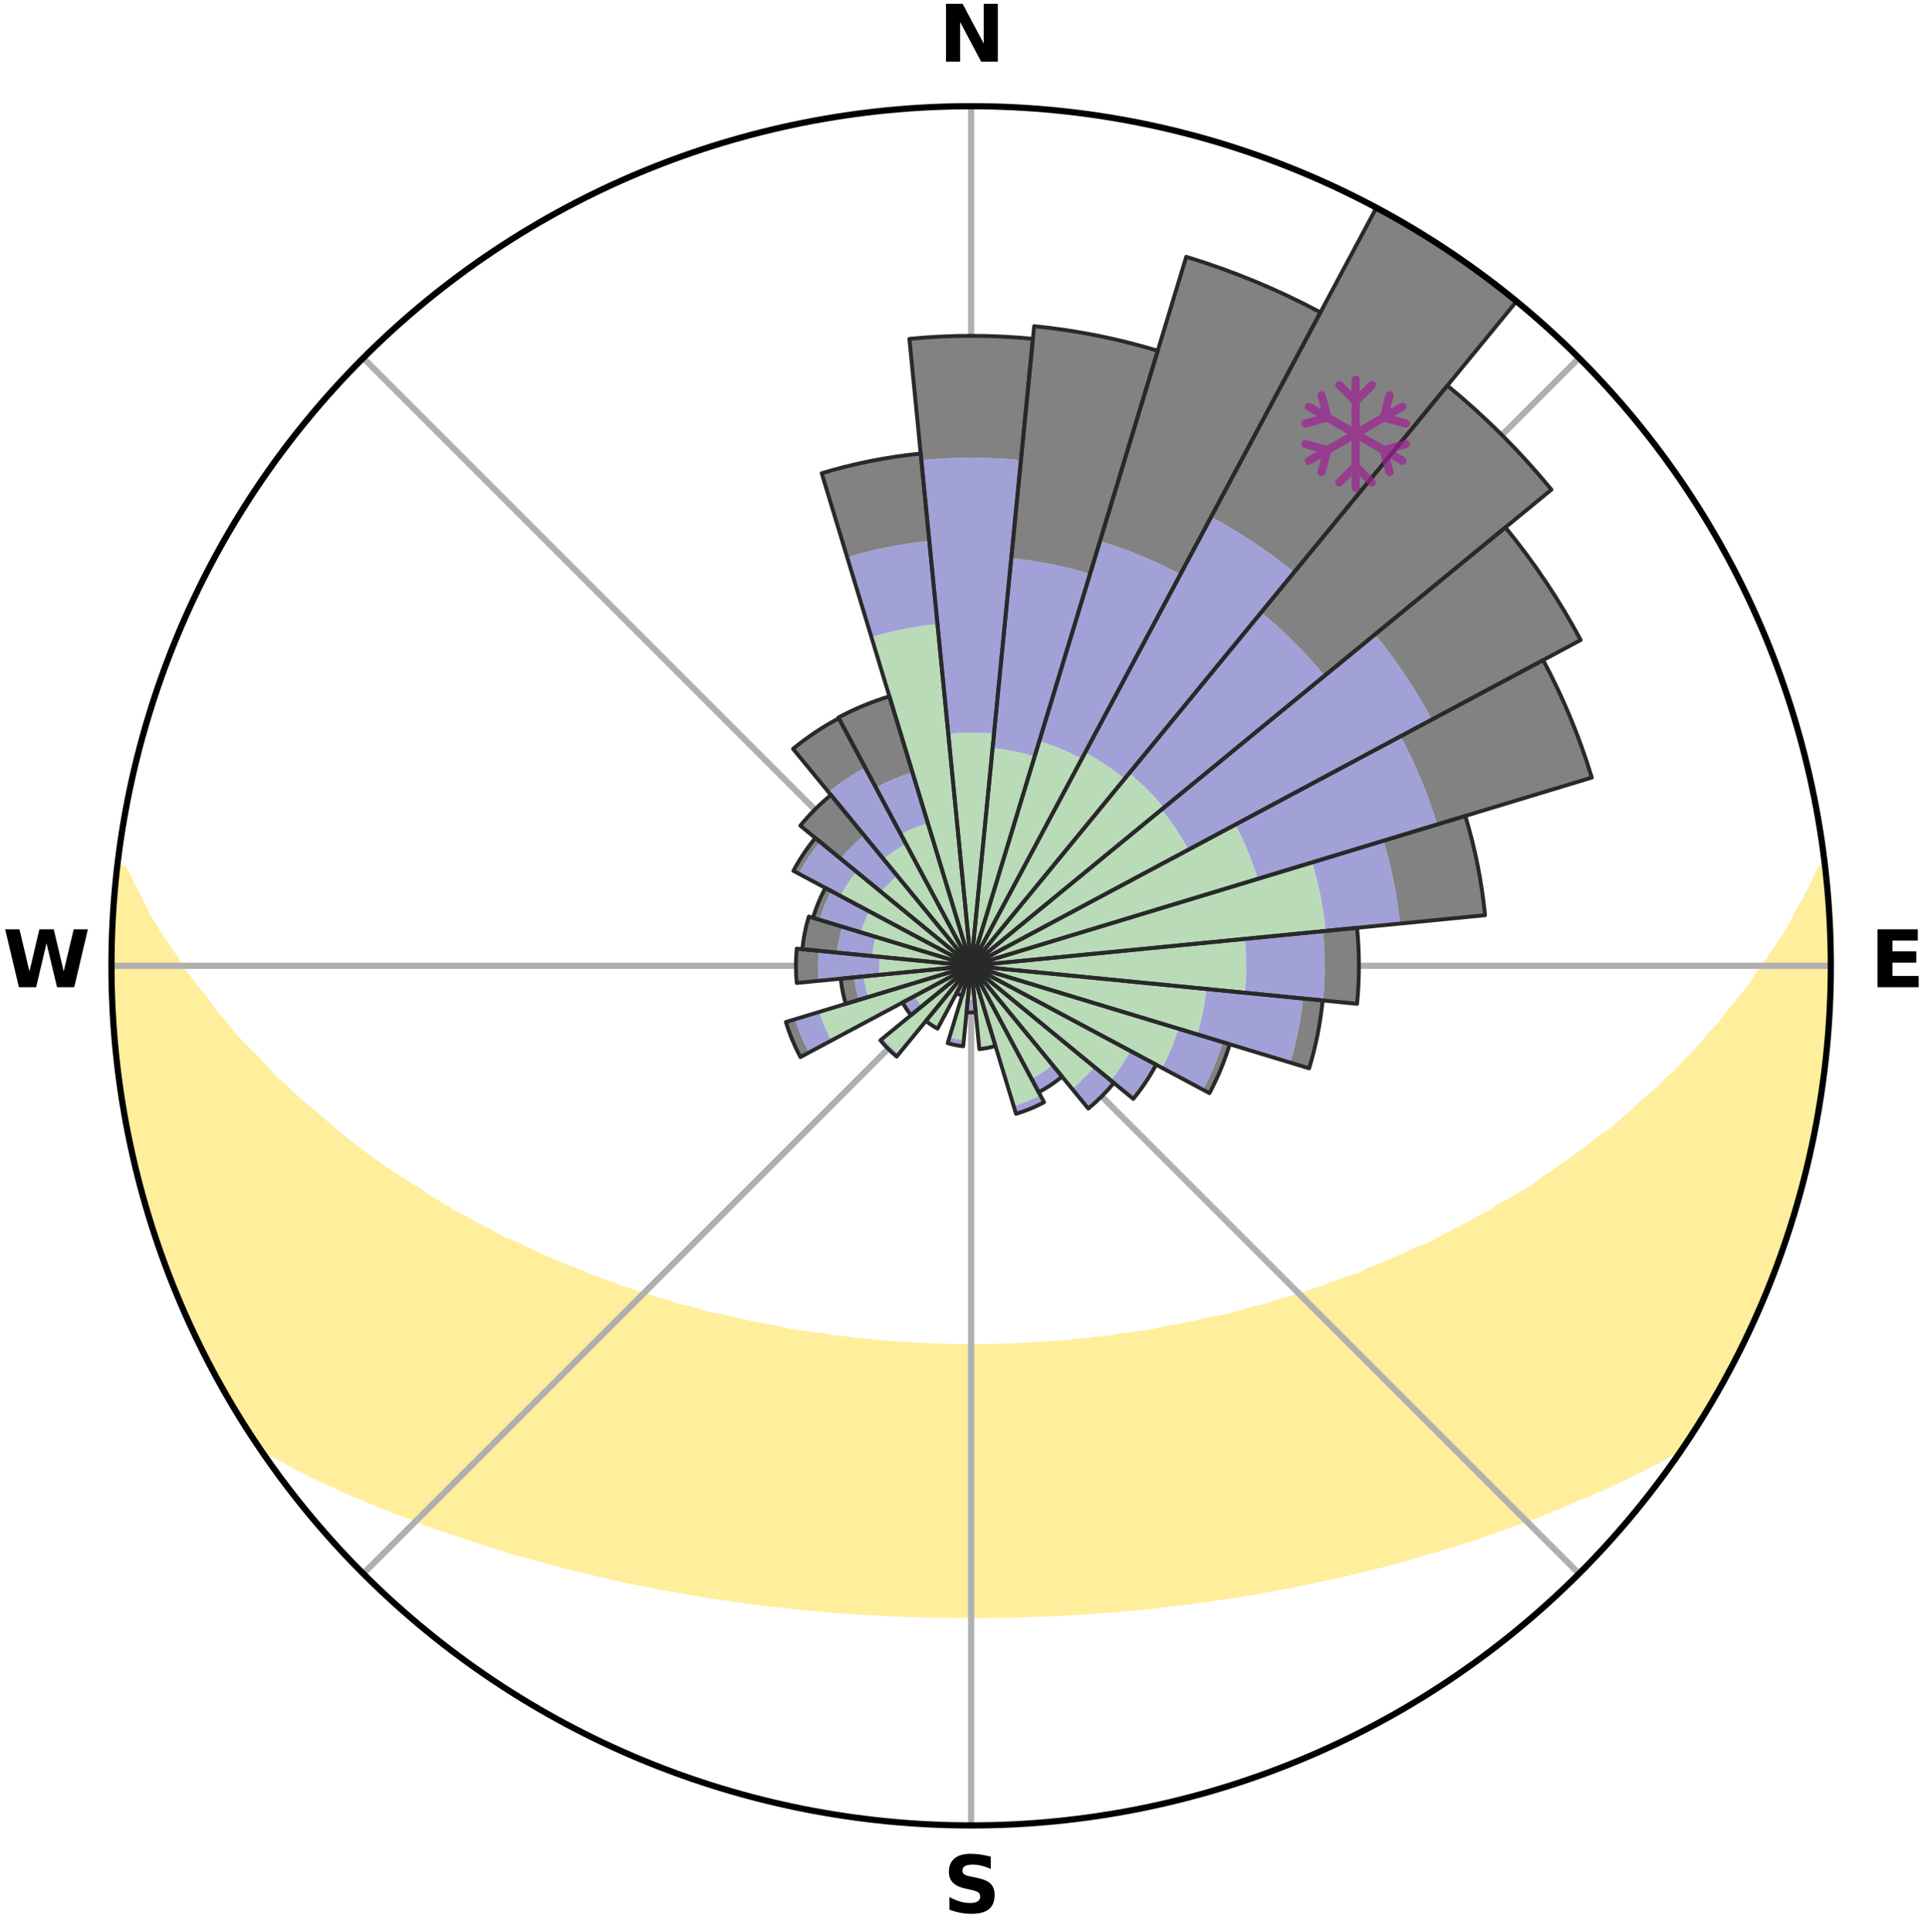 <?xml version="1.0" encoding="utf-8" standalone="no"?>
<!DOCTYPE svg PUBLIC "-//W3C//DTD SVG 1.1//EN"
  "http://www.w3.org/Graphics/SVG/1.1/DTD/svg11.dtd">
<svg xmlns:xlink="http://www.w3.org/1999/xlink" width="248.41pt" height="249.158pt" viewBox="0 0 248.41 249.158" xmlns="http://www.w3.org/2000/svg" version="1.1">
 <title>Ski Rose for Sunday River</title>
 <defs>
  <style type="text/css">*{stroke-linejoin: round; stroke-linecap: butt}</style>
 </defs>
 <g id="figure_1">
  <g id="patch_1">
   <path d="M 0 249.158 
L 248.41 249.158 
L 248.41 0 
L 0 0 
z
" style="fill: #ffffff"/>
  </g>
  <g id="axes_1">
   <g id="patch_2">
    <path d="M 236.135 124.579 
C 236.135 110.018 233.267 95.599 227.695 82.147 
C 222.122 68.695 213.955 56.471 203.659 46.175 
C 193.363 35.879 181.139 27.711 167.687 22.139 
C 154.235 16.567 139.815 13.699 125.255 13.699 
C 110.694 13.699 96.275 16.567 82.823 22.139 
C 69.371 27.711 57.147 35.879 46.851 46.175 
C 36.555 56.471 28.387 68.695 22.815 82.147 
C 17.243 95.599 14.375 110.018 14.375 124.579 
C 14.375 139.14 17.243 153.559 22.815 167.011 
C 28.387 180.463 36.555 192.687 46.851 202.983 
C 57.147 213.279 69.371 221.447 82.823 227.019 
C 96.275 232.591 110.694 235.459 125.255 235.459 
C 139.815 235.459 154.235 232.591 167.687 227.019 
C 181.139 221.447 193.363 213.279 203.659 202.983 
C 213.955 192.687 222.122 180.463 227.695 167.011 
C 233.267 153.559 236.135 139.14 236.135 124.579 
M 125.255 124.579 
C 125.255 124.579 125.255 124.579 125.255 124.579 
C 125.255 124.579 125.255 124.579 125.255 124.579 
C 125.255 124.579 125.255 124.579 125.255 124.579 
C 125.255 124.579 125.255 124.579 125.255 124.579 
C 125.255 124.579 125.255 124.579 125.255 124.579 
C 125.255 124.579 125.255 124.579 125.255 124.579 
C 125.255 124.579 125.255 124.579 125.255 124.579 
C 125.255 124.579 125.255 124.579 125.255 124.579 
C 125.255 124.579 125.255 124.579 125.255 124.579 
C 125.255 124.579 125.255 124.579 125.255 124.579 
C 125.255 124.579 125.255 124.579 125.255 124.579 
C 125.255 124.579 125.255 124.579 125.255 124.579 
C 125.255 124.579 125.255 124.579 125.255 124.579 
C 125.255 124.579 125.255 124.579 125.255 124.579 
C 125.255 124.579 125.255 124.579 125.255 124.579 
C 125.255 124.579 125.255 124.579 125.255 124.579 
z
" style="fill: #ffffff"/>
   </g>
   <g id="PolyCollection_1">
    <defs>
     <path id="m4829a03244" d="M 235.315 -137.119 
L 234.947 -137.077 
L 233.997 -135.05 
L 232.952 -133.055 
L 231.836 -131.098 
L 230.875 -129.191 
L 229.655 -127.313 
L 228.393 -125.479 
L 227.093 -123.69 
L 225.976 -121.942 
L 224.61 -120.241 
L 223.215 -118.588 
L 222.009 -116.964 
L 220.561 -115.402 
L 219.306 -113.863 
L 217.812 -112.394 
L 216.513 -110.94 
L 214.981 -109.564 
L 213.644 -108.197 
L 212.08 -106.914 
L 210.712 -105.634 
L 209.33 -104.394 
L 207.935 -103.196 
L 206.325 -102.096 
L 204.911 -100.984 
L 203.487 -99.913 
L 202.056 -98.882 
L 200.619 -97.891 
L 199.178 -96.94 
L 197.923 -95.954 
L 196.473 -95.08 
L 195.022 -94.244 
L 193.571 -93.446 
L 192.3 -92.6 
L 190.851 -91.874 
L 189.577 -91.095 
L 188.133 -90.439 
L 186.861 -89.724 
L 185.59 -89.039 
L 184.319 -88.384 
L 182.895 -87.858 
L 181.634 -87.263 
L 180.376 -86.695 
L 179.123 -86.155 
L 177.875 -85.642 
L 176.633 -85.155 
L 175.533 -84.586 
L 174.301 -84.148 
L 173.078 -83.734 
L 171.864 -83.343 
L 170.778 -82.865 
L 169.579 -82.517 
L 168.501 -82.081 
L 167.319 -81.774 
L 166.252 -81.377 
L 165.089 -81.108 
L 164.033 -80.748 
L 162.983 -80.405 
L 161.848 -80.187 
L 160.812 -79.878 
L 159.78 -79.584 
L 158.755 -79.306 
L 157.735 -79.043 
L 156.652 -78.896 
L 155.648 -78.659 
L 154.651 -78.436 
L 153.661 -78.225 
L 152.677 -78.026 
L 151.699 -77.838 
L 150.729 -77.662 
L 149.765 -77.495 
L 148.851 -77.252 
L 147.898 -77.107 
L 146.951 -76.971 
L 146.011 -76.843 
L 145.077 -76.723 
L 144.15 -76.611 
L 143.256 -76.434 
L 142.338 -76.338 
L 141.426 -76.248 
L 140.54 -76.101 
L 139.637 -76.025 
L 138.74 -75.954 
L 137.861 -75.835 
L 136.971 -75.776 
L 136.086 -75.722 
L 135.214 -75.628 
L 134.336 -75.584 
L 133.461 -75.543 
L 132.594 -75.474 
L 131.724 -75.442 
L 130.859 -75.389 
L 129.994 -75.366 
L 129.13 -75.345 
L 128.268 -75.313 
L 127.406 -75.3 
L 126.546 -75.284 
L 125.685 -75.279 
L 124.825 -75.28 
L 123.964 -75.287 
L 123.103 -75.304 
L 122.242 -75.319 
L 121.381 -75.352 
L 120.517 -75.375 
L 119.652 -75.4 
L 118.787 -75.454 
L 117.918 -75.488 
L 117.052 -75.559 
L 116.177 -75.602 
L 115.3 -75.648 
L 114.428 -75.742 
L 113.544 -75.799 
L 112.655 -75.859 
L 111.777 -75.979 
L 110.88 -76.052 
L 109.979 -76.129 
L 109.093 -76.277 
L 108.183 -76.369 
L 107.266 -76.466 
L 106.373 -76.644 
L 105.447 -76.758 
L 104.514 -76.879 
L 103.576 -77.008 
L 102.63 -77.146 
L 101.678 -77.292 
L 100.766 -77.536 
L 99.804 -77.704 
L 98.835 -77.881 
L 97.859 -78.07 
L 96.877 -78.27 
L 95.888 -78.482 
L 94.892 -78.706 
L 93.89 -78.944 
L 92.882 -79.194 
L 91.791 -79.356 
L 90.768 -79.634 
L 89.738 -79.928 
L 88.703 -80.238 
L 87.571 -80.457 
L 86.522 -80.8 
L 85.469 -81.16 
L 84.308 -81.43 
L 83.242 -81.827 
L 82.063 -82.134 
L 80.987 -82.57 
L 79.79 -82.918 
L 78.706 -83.396 
L 77.493 -83.787 
L 76.273 -84.201 
L 75.177 -84.746 
L 73.945 -85.207 
L 72.705 -85.694 
L 71.46 -86.207 
L 70.209 -86.747 
L 68.953 -87.314 
L 67.694 -87.909 
L 66.431 -88.532 
L 65.004 -89.089 
L 63.735 -89.773 
L 62.465 -90.487 
L 61.023 -91.142 
L 59.752 -91.921 
L 58.305 -92.646 
L 57.037 -93.49 
L 55.588 -94.287 
L 54.327 -95.2 
L 52.882 -96.071 
L 51.439 -96.98 
L 50 -97.93 
L 48.565 -98.919 
L 47.137 -99.949 
L 45.716 -101.019 
L 44.304 -102.129 
L 42.901 -103.281 
L 41.51 -104.474 
L 40.132 -105.708 
L 38.558 -106.94 
L 37.208 -108.261 
L 35.663 -109.587 
L 34.347 -110.993 
L 33.051 -112.44 
L 31.561 -113.904 
L 30.092 -115.416 
L 28.863 -116.993 
L 27.443 -118.597 
L 26.268 -120.257 
L 24.904 -121.951 
L 23.572 -123.692 
L 22.49 -125.476 
L 21.228 -127.303 
L 20.008 -129.174 
L 18.835 -131.088 
L 17.924 -133.026 
L 16.869 -135.015 
L 15.902 -137.038 
L 15.118 -137.128 
L 15.118 -137.128 
L 15.01 -135.194 
L 14.753 -133.276 
L 14.756 -131.337 
L 14.564 -129.412 
L 14.45 -127.481 
L 14.46 -125.546 
L 14.413 -123.612 
L 14.485 -121.678 
L 14.503 -119.744 
L 14.686 -117.816 
L 14.718 -115.88 
L 14.962 -113.959 
L 15.11 -112.03 
L 15.416 -110.118 
L 15.628 -108.195 
L 15.936 -106.285 
L 16.329 -104.391 
L 16.637 -102.481 
L 17.029 -100.586 
L 17.511 -98.712 
L 17.914 -96.819 
L 18.457 -94.961 
L 18.962 -93.094 
L 19.563 -91.254 
L 20.193 -89.426 
L 20.755 -87.574 
L 21.446 -85.767 
L 22.101 -83.946 
L 22.852 -82.163 
L 23.635 -80.393 
L 24.386 -78.611 
L 25.235 -76.872 
L 26.06 -75.122 
L 26.928 -73.393 
L 27.841 -71.688 
L 28.767 -69.989 
L 29.762 -68.329 
L 30.721 -66.649 
L 31.742 -65.005 
L 32.795 -63.381 
L 34.444 -62.167 
L 36.33 -61.15 
L 38.177 -60.145 
L 40.04 -59.191 
L 41.91 -58.284 
L 43.785 -57.421 
L 45.659 -56.598 
L 47.531 -55.815 
L 49.397 -55.068 
L 51.199 -54.303 
L 53.054 -53.628 
L 54.846 -52.93 
L 56.631 -52.265 
L 58.46 -51.685 
L 60.229 -51.081 
L 61.99 -50.506 
L 63.743 -49.959 
L 65.444 -49.386 
L 67.179 -48.893 
L 68.904 -48.425 
L 70.58 -47.928 
L 72.286 -47.509 
L 73.947 -47.061 
L 75.632 -46.686 
L 77.274 -46.281 
L 78.909 -45.9 
L 80.535 -45.537 
L 82.153 -45.196 
L 83.761 -44.871 
L 85.362 -44.567 
L 86.953 -44.278 
L 88.537 -44.009 
L 90.111 -43.753 
L 91.66 -43.474 
L 93.219 -43.252 
L 94.769 -43.041 
L 96.299 -42.81 
L 97.835 -42.63 
L 99.353 -42.428 
L 100.874 -42.27 
L 102.38 -42.096 
L 103.882 -41.935 
L 105.385 -41.815 
L 106.877 -41.68 
L 108.364 -41.557 
L 109.847 -41.446 
L 111.329 -41.364 
L 112.805 -41.275 
L 114.278 -41.198 
L 115.747 -41.132 
L 117.214 -41.077 
L 118.68 -41.032 
L 120.143 -40.999 
L 121.605 -40.976 
L 123.065 -40.969 
L 124.525 -40.964 
L 125.985 -40.961 
L 127.444 -40.965 
L 128.905 -40.978 
L 130.367 -41.002 
L 131.83 -41.037 
L 133.295 -41.082 
L 134.762 -41.138 
L 136.233 -41.192 
L 137.706 -41.268 
L 139.182 -41.356 
L 140.661 -41.455 
L 142.144 -41.567 
L 143.637 -41.665 
L 145.128 -41.799 
L 146.625 -41.947 
L 148.133 -42.081 
L 149.64 -42.255 
L 151.152 -42.443 
L 152.682 -42.609 
L 154.205 -42.825 
L 155.748 -43.023 
L 157.284 -43.269 
L 158.843 -43.491 
L 160.408 -43.732 
L 161.984 -43.984 
L 163.547 -44.297 
L 165.137 -44.587 
L 166.738 -44.891 
L 168.345 -45.217 
L 169.963 -45.558 
L 171.587 -45.922 
L 173.252 -46.256 
L 174.897 -46.657 
L 176.547 -47.085 
L 178.243 -47.481 
L 179.913 -47.951 
L 181.628 -48.395 
L 183.312 -48.917 
L 185.047 -49.411 
L 186.791 -49.93 
L 188.544 -50.477 
L 190.306 -51.052 
L 192.077 -51.656 
L 193.855 -52.29 
L 195.639 -52.955 
L 197.487 -53.596 
L 199.285 -54.327 
L 201.145 -55.039 
L 202.951 -55.839 
L 204.823 -56.621 
L 206.695 -57.445 
L 208.571 -58.307 
L 210.44 -59.214 
L 212.304 -60.166 
L 214.217 -61.123 
L 216.036 -62.187 
L 217.705 -63.388 
L 218.759 -65.011 
L 219.792 -66.646 
L 220.79 -68.305 
L 221.707 -70.009 
L 222.683 -71.68 
L 223.52 -73.425 
L 224.429 -75.132 
L 225.289 -76.865 
L 226.098 -78.622 
L 226.835 -80.411 
L 227.69 -82.149 
L 228.339 -83.973 
L 229.099 -85.753 
L 229.75 -87.575 
L 230.333 -89.42 
L 230.937 -91.258 
L 231.495 -93.109 
L 232.007 -94.974 
L 232.579 -96.823 
L 233.008 -98.71 
L 233.452 -100.592 
L 233.788 -102.498 
L 234.21 -104.385 
L 234.596 -106.282 
L 234.86 -108.199 
L 235.172 -110.108 
L 235.347 -112.036 
L 235.586 -113.955 
L 235.791 -115.88 
L 235.844 -117.815 
L 236.008 -119.743 
L 235.952 -121.68 
L 236.044 -123.612 
L 236.072 -125.546 
L 236.095 -127.482 
L 235.9 -129.41 
L 235.855 -131.344 
L 235.778 -133.277 
L 235.486 -135.193 
L 235.315 -137.119 
z
" style="stroke: #ffee9c"/>
    </defs>
    <g clip-path="url(#pb48f80d95c)">
     <use xlink:href="#m4829a03244" x="0" y="249.158" style="fill: #ffee9c; stroke: #ffee9c"/>
    </g>
   </g>
   <g id="matplotlib.axis_1">
    <g id="xtick_1">
     <g id="line2d_1">
      <path d="M 125.255 124.579 
L 125.255 13.699 
" clip-path="url(#pb48f80d95c)" style="fill: none; stroke: #b0b0b0; stroke-width: 0.8; stroke-linecap: square"/>
     </g>
     <g id="text_1">
      <!-- N -->
      <g transform="translate(121.07 7.958) scale(0.1 -0.1)">
       <defs>
        <path id="DejaVuSans-Bold-4e" d="M 588 4666 
L 1931 4666 
L 3628 1466 
L 3628 4666 
L 4769 4666 
L 4769 0 
L 3425 0 
L 1728 3200 
L 1728 0 
L 588 0 
L 588 4666 
z
" transform="scale(0.016)"/>
       </defs>
       <use xlink:href="#DejaVuSans-Bold-4e"/>
      </g>
     </g>
    </g>
    <g id="xtick_2">
     <g id="line2d_2">
      <path d="M 125.255 124.579 
L 203.659 46.175 
" clip-path="url(#pb48f80d95c)" style="fill: none; stroke: #b0b0b0; stroke-width: 0.8; stroke-linecap: square"/>
     </g>
    </g>
    <g id="xtick_3">
     <g id="line2d_3">
      <path d="M 125.255 124.579 
L 236.135 124.579 
" clip-path="url(#pb48f80d95c)" style="fill: none; stroke: #b0b0b0; stroke-width: 0.8; stroke-linecap: square"/>
     </g>
     <g id="text_2">
      <!-- E -->
      <g transform="translate(241.219 127.338) scale(0.1 -0.1)">
       <defs>
        <path id="DejaVuSans-Bold-45" d="M 588 4666 
L 3834 4666 
L 3834 3756 
L 1791 3756 
L 1791 2888 
L 3713 2888 
L 3713 1978 
L 1791 1978 
L 1791 909 
L 3903 909 
L 3903 0 
L 588 0 
L 588 4666 
z
" transform="scale(0.016)"/>
       </defs>
       <use xlink:href="#DejaVuSans-Bold-45"/>
      </g>
     </g>
    </g>
    <g id="xtick_4">
     <g id="line2d_4">
      <path d="M 125.255 124.579 
L 203.659 202.983 
" clip-path="url(#pb48f80d95c)" style="fill: none; stroke: #b0b0b0; stroke-width: 0.8; stroke-linecap: square"/>
     </g>
    </g>
    <g id="xtick_5">
     <g id="line2d_5">
      <path d="M 125.255 124.579 
L 125.255 235.459 
" clip-path="url(#pb48f80d95c)" style="fill: none; stroke: #b0b0b0; stroke-width: 0.8; stroke-linecap: square"/>
     </g>
     <g id="text_3">
      <!-- S -->
      <g transform="translate(121.654 246.718) scale(0.1 -0.1)">
       <defs>
        <path id="DejaVuSans-Bold-53" d="M 3834 4519 
L 3834 3531 
Q 3450 3703 3084 3790 
Q 2719 3878 2394 3878 
Q 1963 3878 1756 3759 
Q 1550 3641 1550 3391 
Q 1550 3203 1689 3098 
Q 1828 2994 2194 2919 
L 2706 2816 
Q 3484 2659 3812 2340 
Q 4141 2022 4141 1434 
Q 4141 663 3683 286 
Q 3225 -91 2284 -91 
Q 1841 -91 1394 -6 
Q 947 78 500 244 
L 500 1259 
Q 947 1022 1364 901 
Q 1781 781 2169 781 
Q 2563 781 2772 912 
Q 2981 1044 2981 1288 
Q 2981 1506 2839 1625 
Q 2697 1744 2272 1838 
L 1806 1941 
Q 1106 2091 782 2419 
Q 459 2747 459 3303 
Q 459 4000 909 4375 
Q 1359 4750 2203 4750 
Q 2588 4750 2994 4692 
Q 3400 4634 3834 4519 
z
" transform="scale(0.016)"/>
       </defs>
       <use xlink:href="#DejaVuSans-Bold-53"/>
      </g>
     </g>
    </g>
    <g id="xtick_6">
     <g id="line2d_6">
      <path d="M 125.255 124.579 
L 46.851 202.983 
" clip-path="url(#pb48f80d95c)" style="fill: none; stroke: #b0b0b0; stroke-width: 0.8; stroke-linecap: square"/>
     </g>
    </g>
    <g id="xtick_7">
     <g id="line2d_7">
      <path d="M 125.255 124.579 
L 14.375 124.579 
" clip-path="url(#pb48f80d95c)" style="fill: none; stroke: #b0b0b0; stroke-width: 0.8; stroke-linecap: square"/>
     </g>
     <g id="text_4">
      <!-- W -->
      <g transform="translate(0.36 127.338) scale(0.1 -0.1)">
       <defs>
        <path id="DejaVuSans-Bold-57" d="M 191 4666 
L 1344 4666 
L 2150 1275 
L 2950 4666 
L 4109 4666 
L 4909 1275 
L 5716 4666 
L 6859 4666 
L 5759 0 
L 4372 0 
L 3525 3547 
L 2688 0 
L 1300 0 
L 191 4666 
z
" transform="scale(0.016)"/>
       </defs>
       <use xlink:href="#DejaVuSans-Bold-57"/>
      </g>
     </g>
    </g>
    <g id="xtick_8">
     <g id="line2d_8">
      <path d="M 125.255 124.579 
L 46.851 46.175 
" clip-path="url(#pb48f80d95c)" style="fill: none; stroke: #b0b0b0; stroke-width: 0.8; stroke-linecap: square"/>
     </g>
    </g>
   </g>
   <g id="matplotlib.axis_2"/>
   <g id="patch_3">
    <path d="M 125.255 124.579 
C 125.255 124.579 125.255 124.579 125.255 124.579 
C 125.255 124.579 125.255 124.579 125.255 124.579 
L 125.255 124.579 
C 125.255 124.579 125.255 124.579 125.255 124.579 
C 125.255 124.579 125.255 124.579 125.255 124.579 
z
" clip-path="url(#pb48f80d95c)" style="fill: #d9d9d9"/>
   </g>
   <g id="patch_4">
    <path d="M 125.255 124.579 
C 125.255 124.579 125.255 124.579 125.255 124.579 
C 125.255 124.579 125.255 124.579 125.255 124.579 
L 125.255 124.579 
C 125.255 124.579 125.255 124.579 125.255 124.579 
C 125.255 124.579 125.255 124.579 125.255 124.579 
z
" clip-path="url(#pb48f80d95c)" style="fill: #d9d9d9"/>
   </g>
   <g id="patch_5">
    <path d="M 125.255 124.579 
C 125.255 124.579 125.255 124.579 125.255 124.579 
C 125.255 124.579 125.255 124.579 125.255 124.579 
L 125.255 124.579 
C 125.255 124.579 125.255 124.579 125.255 124.579 
C 125.255 124.579 125.255 124.579 125.255 124.579 
z
" clip-path="url(#pb48f80d95c)" style="fill: #d9d9d9"/>
   </g>
   <g id="patch_6">
    <path d="M 125.255 124.579 
C 125.255 124.579 125.255 124.579 125.255 124.579 
C 125.255 124.579 125.255 124.579 125.255 124.579 
L 125.255 124.579 
C 125.255 124.579 125.255 124.579 125.255 124.579 
C 125.255 124.579 125.255 124.579 125.255 124.579 
z
" clip-path="url(#pb48f80d95c)" style="fill: #d9d9d9"/>
   </g>
   <g id="patch_7">
    <path d="M 125.255 124.579 
C 125.255 124.579 125.255 124.579 125.255 124.579 
C 125.255 124.579 125.255 124.579 125.255 124.579 
L 126.805 123.307 
C 126.763 123.256 126.719 123.207 126.673 123.161 
C 126.626 123.115 126.578 123.07 126.527 123.029 
z
" clip-path="url(#pb48f80d95c)" style="fill: #d9d9d9"/>
   </g>
   <g id="patch_8">
    <path d="M 125.255 124.579 
C 125.255 124.579 125.255 124.579 125.255 124.579 
C 125.255 124.579 125.255 124.579 125.255 124.579 
L 125.255 124.579 
C 125.255 124.579 125.255 124.579 125.255 124.579 
C 125.255 124.579 125.255 124.579 125.255 124.579 
z
" clip-path="url(#pb48f80d95c)" style="fill: #d9d9d9"/>
   </g>
   <g id="patch_9">
    <path d="M 125.255 124.579 
C 125.255 124.579 125.255 124.579 125.255 124.579 
C 125.255 124.579 125.255 124.579 125.255 124.579 
L 129.546 123.277 
C 129.503 123.137 129.454 122.999 129.398 122.863 
C 129.342 122.727 129.279 122.595 129.21 122.465 
z
" clip-path="url(#pb48f80d95c)" style="fill: #d9d9d9"/>
   </g>
   <g id="patch_10">
    <path d="M 125.255 124.579 
C 125.255 124.579 125.255 124.579 125.255 124.579 
C 125.255 124.579 125.255 124.579 125.255 124.579 
L 125.255 124.579 
C 125.255 124.579 125.255 124.579 125.255 124.579 
C 125.255 124.579 125.255 124.579 125.255 124.579 
z
" clip-path="url(#pb48f80d95c)" style="fill: #d9d9d9"/>
   </g>
   <g id="patch_11">
    <path d="M 125.255 124.579 
C 125.255 124.579 125.255 124.579 125.255 124.579 
C 125.255 124.579 125.255 124.579 125.255 124.579 
L 125.255 124.579 
C 125.255 124.579 125.255 124.579 125.255 124.579 
C 125.255 124.579 125.255 124.579 125.255 124.579 
z
" clip-path="url(#pb48f80d95c)" style="fill: #d9d9d9"/>
   </g>
   <g id="patch_12">
    <path d="M 125.255 124.579 
C 125.255 124.579 125.255 124.579 125.255 124.579 
C 125.255 124.579 125.255 124.579 125.255 124.579 
L 129.093 125.743 
C 129.131 125.618 129.163 125.49 129.189 125.362 
C 129.214 125.233 129.234 125.103 129.246 124.972 
z
" clip-path="url(#pb48f80d95c)" style="fill: #d9d9d9"/>
   </g>
   <g id="patch_13">
    <path d="M 125.255 124.579 
C 125.255 124.579 125.255 124.579 125.255 124.579 
C 125.255 124.579 125.255 124.579 125.255 124.579 
L 127.756 125.916 
C 127.8 125.834 127.84 125.75 127.875 125.664 
C 127.911 125.579 127.942 125.491 127.969 125.402 
z
" clip-path="url(#pb48f80d95c)" style="fill: #d9d9d9"/>
   </g>
   <g id="patch_14">
    <path d="M 125.255 124.579 
C 125.255 124.579 125.255 124.579 125.255 124.579 
C 125.255 124.579 125.255 124.579 125.255 124.579 
L 125.255 124.579 
C 125.255 124.579 125.255 124.579 125.255 124.579 
C 125.255 124.579 125.255 124.579 125.255 124.579 
z
" clip-path="url(#pb48f80d95c)" style="fill: #d9d9d9"/>
   </g>
   <g id="patch_15">
    <path d="M 125.255 124.579 
C 125.255 124.579 125.255 124.579 125.255 124.579 
C 125.255 124.579 125.255 124.579 125.255 124.579 
L 125.255 124.579 
C 125.255 124.579 125.255 124.579 125.255 124.579 
C 125.255 124.579 125.255 124.579 125.255 124.579 
z
" clip-path="url(#pb48f80d95c)" style="fill: #d9d9d9"/>
   </g>
   <g id="patch_16">
    <path d="M 125.255 124.579 
C 125.255 124.579 125.255 124.579 125.255 124.579 
C 125.255 124.579 125.255 124.579 125.255 124.579 
L 125.255 124.579 
C 125.255 124.579 125.255 124.579 125.255 124.579 
C 125.255 124.579 125.255 124.579 125.255 124.579 
z
" clip-path="url(#pb48f80d95c)" style="fill: #d9d9d9"/>
   </g>
   <g id="patch_17">
    <path d="M 125.255 124.579 
C 125.255 124.579 125.255 124.579 125.255 124.579 
C 125.255 124.579 125.255 124.579 125.255 124.579 
L 125.255 124.579 
C 125.255 124.579 125.255 124.579 125.255 124.579 
C 125.255 124.579 125.255 124.579 125.255 124.579 
z
" clip-path="url(#pb48f80d95c)" style="fill: #d9d9d9"/>
   </g>
   <g id="patch_18">
    <path d="M 125.255 124.579 
C 125.255 124.579 125.255 124.579 125.255 124.579 
C 125.255 124.579 125.255 124.579 125.255 124.579 
L 125.255 124.579 
C 125.255 124.579 125.255 124.579 125.255 124.579 
C 125.255 124.579 125.255 124.579 125.255 124.579 
z
" clip-path="url(#pb48f80d95c)" style="fill: #d9d9d9"/>
   </g>
   <g id="patch_19">
    <path d="M 125.255 124.579 
C 125.255 124.579 125.255 124.579 125.255 124.579 
C 125.255 124.579 125.255 124.579 125.255 124.579 
L 125.255 124.579 
C 125.255 124.579 125.255 124.579 125.255 124.579 
C 125.255 124.579 125.255 124.579 125.255 124.579 
z
" clip-path="url(#pb48f80d95c)" style="fill: #d9d9d9"/>
   </g>
   <g id="patch_20">
    <path d="M 125.255 124.579 
C 125.255 124.579 125.255 124.579 125.255 124.579 
C 125.255 124.579 125.255 124.579 125.255 124.579 
L 125.255 124.579 
C 125.255 124.579 125.255 124.579 125.255 124.579 
C 125.255 124.579 125.255 124.579 125.255 124.579 
z
" clip-path="url(#pb48f80d95c)" style="fill: #d9d9d9"/>
   </g>
   <g id="patch_21">
    <path d="M 125.255 124.579 
C 125.255 124.579 125.255 124.579 125.255 124.579 
C 125.255 124.579 125.255 124.579 125.255 124.579 
L 125.255 124.579 
C 125.255 124.579 125.255 124.579 125.255 124.579 
C 125.255 124.579 125.255 124.579 125.255 124.579 
z
" clip-path="url(#pb48f80d95c)" style="fill: #d9d9d9"/>
   </g>
   <g id="patch_22">
    <path d="M 125.255 124.579 
C 125.255 124.579 125.255 124.579 125.255 124.579 
C 125.255 124.579 125.255 124.579 125.255 124.579 
L 125.255 124.579 
C 125.255 124.579 125.255 124.579 125.255 124.579 
C 125.255 124.579 125.255 124.579 125.255 124.579 
z
" clip-path="url(#pb48f80d95c)" style="fill: #d9d9d9"/>
   </g>
   <g id="patch_23">
    <path d="M 125.255 124.579 
C 125.255 124.579 125.255 124.579 125.255 124.579 
C 125.255 124.579 125.255 124.579 125.255 124.579 
L 125.255 124.579 
C 125.255 124.579 125.255 124.579 125.255 124.579 
C 125.255 124.579 125.255 124.579 125.255 124.579 
z
" clip-path="url(#pb48f80d95c)" style="fill: #d9d9d9"/>
   </g>
   <g id="patch_24">
    <path d="M 125.255 124.579 
C 125.255 124.579 125.255 124.579 125.255 124.579 
C 125.255 124.579 125.255 124.579 125.255 124.579 
L 125.255 124.579 
C 125.255 124.579 125.255 124.579 125.255 124.579 
C 125.255 124.579 125.255 124.579 125.255 124.579 
z
" clip-path="url(#pb48f80d95c)" style="fill: #d9d9d9"/>
   </g>
   <g id="patch_25">
    <path d="M 125.255 124.579 
C 125.255 124.579 125.255 124.579 125.255 124.579 
C 125.255 124.579 125.255 124.579 125.255 124.579 
L 125.255 124.579 
C 125.255 124.579 125.255 124.579 125.255 124.579 
C 125.255 124.579 125.255 124.579 125.255 124.579 
z
" clip-path="url(#pb48f80d95c)" style="fill: #d9d9d9"/>
   </g>
   <g id="patch_26">
    <path d="M 125.255 124.579 
C 125.255 124.579 125.255 124.579 125.255 124.579 
C 125.255 124.579 125.255 124.579 125.255 124.579 
L 125.255 124.579 
C 125.255 124.579 125.255 124.579 125.255 124.579 
C 125.255 124.579 125.255 124.579 125.255 124.579 
z
" clip-path="url(#pb48f80d95c)" style="fill: #d9d9d9"/>
   </g>
   <g id="patch_27">
    <path d="M 125.255 124.579 
C 125.255 124.579 125.255 124.579 125.255 124.579 
C 125.255 124.579 125.255 124.579 125.255 124.579 
L 125.255 124.579 
C 125.255 124.579 125.255 124.579 125.255 124.579 
C 125.255 124.579 125.255 124.579 125.255 124.579 
z
" clip-path="url(#pb48f80d95c)" style="fill: #d9d9d9"/>
   </g>
   <g id="patch_28">
    <path d="M 125.255 124.579 
C 125.255 124.579 125.255 124.579 125.255 124.579 
C 125.255 124.579 125.255 124.579 125.255 124.579 
L 125.255 124.579 
C 125.255 124.579 125.255 124.579 125.255 124.579 
C 125.255 124.579 125.255 124.579 125.255 124.579 
z
" clip-path="url(#pb48f80d95c)" style="fill: #d9d9d9"/>
   </g>
   <g id="patch_29">
    <path d="M 125.255 124.579 
C 125.255 124.579 125.255 124.579 125.255 124.579 
C 125.255 124.579 125.255 124.579 125.255 124.579 
L 125.255 124.579 
C 125.255 124.579 125.255 124.579 125.255 124.579 
C 125.255 124.579 125.255 124.579 125.255 124.579 
z
" clip-path="url(#pb48f80d95c)" style="fill: #d9d9d9"/>
   </g>
   <g id="patch_30">
    <path d="M 125.255 124.579 
C 125.255 124.579 125.255 124.579 125.255 124.579 
C 125.255 124.579 125.255 124.579 125.255 124.579 
L 125.255 124.579 
C 125.255 124.579 125.255 124.579 125.255 124.579 
C 125.255 124.579 125.255 124.579 125.255 124.579 
z
" clip-path="url(#pb48f80d95c)" style="fill: #d9d9d9"/>
   </g>
   <g id="patch_31">
    <path d="M 125.255 124.579 
C 125.255 124.579 125.255 124.579 125.255 124.579 
C 125.255 124.579 125.255 124.579 125.255 124.579 
L 125.255 124.579 
C 125.255 124.579 125.255 124.579 125.255 124.579 
C 125.255 124.579 125.255 124.579 125.255 124.579 
z
" clip-path="url(#pb48f80d95c)" style="fill: #d9d9d9"/>
   </g>
   <g id="patch_32">
    <path d="M 125.255 124.579 
C 125.255 124.579 125.255 124.579 125.255 124.579 
C 125.255 124.579 125.255 124.579 125.255 124.579 
L 125.255 124.579 
C 125.255 124.579 125.255 124.579 125.255 124.579 
C 125.255 124.579 125.255 124.579 125.255 124.579 
z
" clip-path="url(#pb48f80d95c)" style="fill: #d9d9d9"/>
   </g>
   <g id="patch_33">
    <path d="M 125.255 124.579 
C 125.255 124.579 125.255 124.579 125.255 124.579 
C 125.255 124.579 125.255 124.579 125.255 124.579 
L 125.255 124.579 
C 125.255 124.579 125.255 124.579 125.255 124.579 
C 125.255 124.579 125.255 124.579 125.255 124.579 
z
" clip-path="url(#pb48f80d95c)" style="fill: #d9d9d9"/>
   </g>
   <g id="patch_34">
    <path d="M 125.255 124.579 
C 125.255 124.579 125.255 124.579 125.255 124.579 
C 125.255 124.579 125.255 124.579 125.255 124.579 
L 125.255 124.579 
C 125.255 124.579 125.255 124.579 125.255 124.579 
C 125.255 124.579 125.255 124.579 125.255 124.579 
z
" clip-path="url(#pb48f80d95c)" style="fill: #d9d9d9"/>
   </g>
   <g id="patch_35">
    <path d="M 125.255 124.579 
C 125.255 124.579 125.255 124.579 125.255 124.579 
C 125.255 124.579 125.255 124.579 125.255 124.579 
L 128.203 94.643 
C 127.223 94.546 126.239 94.498 125.255 94.498 
C 124.27 94.498 123.286 94.546 122.306 94.643 
z
" clip-path="url(#pb48f80d95c)" style="fill: #badbb8"/>
   </g>
   <g id="patch_36">
    <path d="M 125.255 124.579 
C 125.255 124.579 125.255 124.579 125.255 124.579 
C 125.255 124.579 125.255 124.579 125.255 124.579 
L 133.446 97.575 
C 132.562 97.307 131.666 97.083 130.76 96.903 
C 129.854 96.722 128.94 96.587 128.021 96.496 
z
" clip-path="url(#pb48f80d95c)" style="fill: #badbb8"/>
   </g>
   <g id="patch_37">
    <path d="M 125.255 124.579 
C 125.255 124.579 125.255 124.579 125.255 124.579 
C 125.255 124.579 125.255 124.579 125.255 124.579 
L 139.529 97.873 
C 138.655 97.406 137.759 96.982 136.843 96.603 
C 135.927 96.224 134.993 95.889 134.045 95.602 
z
" clip-path="url(#pb48f80d95c)" style="fill: #badbb8"/>
   </g>
   <g id="patch_38">
    <path d="M 125.255 124.579 
C 125.255 124.579 125.255 124.579 125.255 124.579 
C 125.255 124.579 125.255 124.579 125.255 124.579 
L 145.046 100.463 
C 144.257 99.816 143.436 99.207 142.587 98.64 
C 141.738 98.072 140.862 97.547 139.961 97.066 
z
" clip-path="url(#pb48f80d95c)" style="fill: #badbb8"/>
   </g>
   <g id="patch_39">
    <path d="M 126.527 123.029 
C 126.578 123.07 126.626 123.115 126.673 123.161 
C 126.719 123.207 126.763 123.256 126.805 123.307 
L 150.107 104.184 
C 149.439 103.37 148.732 102.59 147.988 101.846 
C 147.244 101.102 146.464 100.395 145.65 99.727 
z
" clip-path="url(#pb48f80d95c)" style="fill: #badbb8"/>
   </g>
   <g id="patch_40">
    <path d="M 125.255 124.579 
C 125.255 124.579 125.255 124.579 125.255 124.579 
C 125.255 124.579 125.255 124.579 125.255 124.579 
L 153.275 109.602 
C 152.785 108.685 152.25 107.792 151.672 106.928 
C 151.094 106.063 150.475 105.227 149.815 104.423 
z
" clip-path="url(#pb48f80d95c)" style="fill: #badbb8"/>
   </g>
   <g id="patch_41">
    <path d="M 129.21 122.465 
C 129.279 122.595 129.342 122.727 129.398 122.863 
C 129.454 122.999 129.503 123.137 129.546 123.277 
L 162.219 113.366 
C 161.852 112.156 161.425 110.965 160.942 109.797 
C 160.458 108.629 159.917 107.485 159.321 106.37 
z
" clip-path="url(#pb48f80d95c)" style="fill: #badbb8"/>
   </g>
   <g id="patch_42">
    <path d="M 125.255 124.579 
C 125.255 124.579 125.255 124.579 125.255 124.579 
C 125.255 124.579 125.255 124.579 125.255 124.579 
L 170.984 120.075 
C 170.836 118.578 170.615 117.09 170.322 115.615 
C 170.028 114.14 169.663 112.68 169.226 111.24 
z
" clip-path="url(#pb48f80d95c)" style="fill: #badbb8"/>
   </g>
   <g id="patch_43">
    <path d="M 125.255 124.579 
C 125.255 124.579 125.255 124.579 125.255 124.579 
C 125.255 124.579 125.255 124.579 125.255 124.579 
L 160.564 128.057 
C 160.677 126.901 160.734 125.74 160.734 124.579 
C 160.734 123.418 160.677 122.257 160.564 121.101 
z
" clip-path="url(#pb48f80d95c)" style="fill: #badbb8"/>
   </g>
   <g id="patch_44">
    <path d="M 129.246 124.972 
C 129.234 125.103 129.214 125.233 129.189 125.362 
C 129.163 125.49 129.131 125.618 129.093 125.743 
L 154.422 133.427 
C 154.712 132.472 154.954 131.504 155.149 130.525 
C 155.344 129.547 155.49 128.559 155.588 127.567 
z
" clip-path="url(#pb48f80d95c)" style="fill: #badbb8"/>
   </g>
   <g id="patch_45">
    <path d="M 127.969 125.402 
C 127.942 125.491 127.911 125.579 127.875 125.664 
C 127.84 125.75 127.8 125.834 127.756 125.916 
L 149.889 137.746 
C 150.32 136.94 150.711 136.113 151.061 135.268 
C 151.411 134.424 151.719 133.562 151.984 132.687 
z
" clip-path="url(#pb48f80d95c)" style="fill: #badbb8"/>
   </g>
   <g id="patch_46">
    <path d="M 125.255 124.579 
C 125.255 124.579 125.255 124.579 125.255 124.579 
C 125.255 124.579 125.255 124.579 125.255 124.579 
L 143.267 139.361 
C 143.751 138.771 144.205 138.158 144.629 137.524 
C 145.053 136.89 145.445 136.236 145.804 135.563 
z
" clip-path="url(#pb48f80d95c)" style="fill: #badbb8"/>
   </g>
   <g id="patch_47">
    <path d="M 125.255 124.579 
C 125.255 124.579 125.255 124.579 125.255 124.579 
C 125.255 124.579 125.255 124.579 125.255 124.579 
L 138.291 140.464 
C 138.811 140.037 139.31 139.585 139.785 139.11 
C 140.261 138.634 140.713 138.135 141.14 137.615 
z
" clip-path="url(#pb48f80d95c)" style="fill: #badbb8"/>
   </g>
   <g id="patch_48">
    <path d="M 125.255 124.579 
C 125.255 124.579 125.255 124.579 125.255 124.579 
C 125.255 124.579 125.255 124.579 125.255 124.579 
L 133.05 139.164 
C 133.528 138.908 133.992 138.63 134.442 138.329 
C 134.892 138.028 135.327 137.706 135.746 137.362 
z
" clip-path="url(#pb48f80d95c)" style="fill: #badbb8"/>
   </g>
   <g id="patch_49">
    <path d="M 125.255 124.579 
C 125.255 124.579 125.255 124.579 125.255 124.579 
C 125.255 124.579 125.255 124.579 125.255 124.579 
L 130.747 142.684 
C 131.339 142.504 131.923 142.295 132.495 142.058 
C 133.067 141.821 133.627 141.556 134.173 141.264 
z
" clip-path="url(#pb48f80d95c)" style="fill: #badbb8"/>
   </g>
   <g id="patch_50">
    <path d="M 125.255 124.579 
C 125.255 124.579 125.255 124.579 125.255 124.579 
C 125.255 124.579 125.255 124.579 125.255 124.579 
L 126.295 135.14 
C 126.641 135.106 126.984 135.055 127.325 134.987 
C 127.666 134.919 128.003 134.835 128.335 134.734 
z
" clip-path="url(#pb48f80d95c)" style="fill: #badbb8"/>
   </g>
   <g id="patch_51">
    <path d="M 125.255 124.579 
C 125.255 124.579 125.255 124.579 125.255 124.579 
C 125.255 124.579 125.255 124.579 125.255 124.579 
L 124.815 129.042 
C 124.961 129.056 125.108 129.063 125.255 129.063 
C 125.402 129.063 125.548 129.056 125.694 129.042 
z
" clip-path="url(#pb48f80d95c)" style="fill: #badbb8"/>
   </g>
   <g id="patch_52">
    <path d="M 125.255 124.579 
C 125.255 124.579 125.255 124.579 125.255 124.579 
C 125.255 124.579 125.255 124.579 125.255 124.579 
L 122.463 133.783 
C 122.764 133.874 123.07 133.951 123.379 134.012 
C 123.687 134.073 123.999 134.12 124.312 134.15 
z
" clip-path="url(#pb48f80d95c)" style="fill: #badbb8"/>
   </g>
   <g id="patch_53">
    <path d="M 125.255 124.579 
C 125.255 124.579 125.255 124.579 125.255 124.579 
C 125.255 124.579 125.255 124.579 125.255 124.579 
L 123.918 127.08 
C 124 127.124 124.084 127.164 124.17 127.199 
C 124.255 127.235 124.343 127.266 124.432 127.293 
z
" clip-path="url(#pb48f80d95c)" style="fill: #badbb8"/>
   </g>
   <g id="patch_54">
    <path d="M 125.255 124.579 
C 125.255 124.579 125.255 124.579 125.255 124.579 
C 125.255 124.579 125.255 124.579 125.255 124.579 
L 119.425 131.683 
C 119.657 131.874 119.899 132.053 120.149 132.22 
C 120.399 132.387 120.657 132.542 120.923 132.684 
z
" clip-path="url(#pb48f80d95c)" style="fill: #badbb8"/>
   </g>
   <g id="patch_55">
    <path d="M 125.255 124.579 
C 125.255 124.579 125.255 124.579 125.255 124.579 
C 125.255 124.579 125.255 124.579 125.255 124.579 
L 113.863 133.928 
C 114.169 134.301 114.493 134.658 114.834 135 
C 115.175 135.341 115.533 135.665 115.906 135.971 
z
" clip-path="url(#pb48f80d95c)" style="fill: #badbb8"/>
   </g>
   <g id="patch_56">
    <path d="M 125.255 124.579 
C 125.255 124.579 125.255 124.579 125.255 124.579 
C 125.255 124.579 125.255 124.579 125.255 124.579 
L 117.963 128.477 
C 118.09 128.716 118.229 128.948 118.38 129.173 
C 118.53 129.398 118.691 129.615 118.863 129.825 
z
" clip-path="url(#pb48f80d95c)" style="fill: #badbb8"/>
   </g>
   <g id="patch_57">
    <path d="M 125.255 124.579 
C 125.255 124.579 125.255 124.579 125.255 124.579 
C 125.255 124.579 125.255 124.579 125.255 124.579 
L 105.684 130.516 
C 105.878 131.156 106.104 131.787 106.36 132.405 
C 106.616 133.024 106.903 133.629 107.218 134.22 
z
" clip-path="url(#pb48f80d95c)" style="fill: #badbb8"/>
   </g>
   <g id="patch_58">
    <path d="M 125.255 124.579 
C 125.255 124.579 125.255 124.579 125.255 124.579 
C 125.255 124.579 125.255 124.579 125.255 124.579 
L 111.428 125.941 
C 111.472 126.393 111.539 126.844 111.628 127.29 
C 111.717 127.736 111.827 128.177 111.959 128.612 
z
" clip-path="url(#pb48f80d95c)" style="fill: #badbb8"/>
   </g>
   <g id="patch_59">
    <path d="M 125.255 124.579 
C 125.255 124.579 125.255 124.579 125.255 124.579 
C 125.255 124.579 125.255 124.579 125.255 124.579 
L 113.448 123.416 
C 113.41 123.803 113.391 124.191 113.391 124.579 
C 113.391 124.967 113.41 125.355 113.448 125.742 
z
" clip-path="url(#pb48f80d95c)" style="fill: #badbb8"/>
   </g>
   <g id="patch_60">
    <path d="M 125.255 124.579 
C 125.255 124.579 125.255 124.579 125.255 124.579 
C 125.255 124.579 125.255 124.579 125.255 124.579 
L 112.967 120.852 
C 112.845 121.254 112.743 121.662 112.661 122.074 
C 112.579 122.486 112.517 122.902 112.476 123.32 
z
" clip-path="url(#pb48f80d95c)" style="fill: #badbb8"/>
   </g>
   <g id="patch_61">
    <path d="M 125.255 124.579 
C 125.255 124.579 125.255 124.579 125.255 124.579 
C 125.255 124.579 125.255 124.579 125.255 124.579 
L 112.138 117.568 
C 111.909 117.997 111.701 118.438 111.514 118.888 
C 111.328 119.337 111.164 119.796 111.023 120.262 
z
" clip-path="url(#pb48f80d95c)" style="fill: #badbb8"/>
   </g>
   <g id="patch_62">
    <path d="M 125.255 124.579 
C 125.255 124.579 125.255 124.579 125.255 124.579 
C 125.255 124.579 125.255 124.579 125.255 124.579 
L 110.467 112.443 
C 110.07 112.927 109.696 113.43 109.348 113.951 
C 109.001 114.471 108.678 115.009 108.383 115.561 
z
" clip-path="url(#pb48f80d95c)" style="fill: #badbb8"/>
   </g>
   <g id="patch_63">
    <path d="M 125.255 124.579 
C 125.255 124.579 125.255 124.579 125.255 124.579 
C 125.255 124.579 125.255 124.579 125.255 124.579 
L 115.734 112.978 
C 115.355 113.29 114.99 113.62 114.643 113.967 
C 114.296 114.315 113.966 114.679 113.654 115.059 
z
" clip-path="url(#pb48f80d95c)" style="fill: #badbb8"/>
   </g>
   <g id="patch_64">
    <path d="M 125.255 124.579 
C 125.255 124.579 125.255 124.579 125.255 124.579 
C 125.255 124.579 125.255 124.579 125.255 124.579 
L 116.852 108.859 
C 116.338 109.134 115.837 109.434 115.352 109.758 
C 114.867 110.083 114.398 110.43 113.947 110.8 
z
" clip-path="url(#pb48f80d95c)" style="fill: #badbb8"/>
   </g>
   <g id="patch_65">
    <path d="M 125.255 124.579 
C 125.255 124.579 125.255 124.579 125.255 124.579 
C 125.255 124.579 125.255 124.579 125.255 124.579 
L 119.671 106.172 
C 119.069 106.355 118.475 106.567 117.894 106.808 
C 117.312 107.049 116.743 107.318 116.187 107.615 
z
" clip-path="url(#pb48f80d95c)" style="fill: #badbb8"/>
   </g>
   <g id="patch_66">
    <path d="M 125.255 124.579 
C 125.255 124.579 125.255 124.579 125.255 124.579 
C 125.255 124.579 125.255 124.579 125.255 124.579 
L 120.913 80.491 
C 119.47 80.633 118.034 80.846 116.612 81.129 
C 115.19 81.412 113.782 81.765 112.395 82.185 
z
" clip-path="url(#pb48f80d95c)" style="fill: #badbb8"/>
   </g>
   <g id="patch_67">
    <path d="M 122.306 94.643 
C 123.286 94.546 124.27 94.498 125.255 94.498 
C 126.239 94.498 127.223 94.546 128.203 94.643 
L 131.679 59.357 
C 129.544 59.147 127.4 59.041 125.255 59.041 
C 123.11 59.041 120.966 59.147 118.831 59.357 
z
" clip-path="url(#pb48f80d95c)" style="fill: #a1a1d8"/>
   </g>
   <g id="patch_68">
    <path d="M 128.021 96.496 
C 128.94 96.587 129.854 96.722 130.76 96.903 
C 131.666 97.083 132.562 97.307 133.446 97.575 
L 140.591 74.023 
C 138.936 73.521 137.258 73.101 135.562 72.764 
C 133.866 72.426 132.154 72.172 130.433 72.003 
z
" clip-path="url(#pb48f80d95c)" style="fill: #a1a1d8"/>
   </g>
   <g id="patch_69">
    <path d="M 134.045 95.602 
C 134.993 95.889 135.927 96.224 136.843 96.603 
C 137.759 96.982 138.655 97.406 139.529 97.873 
L 152.243 74.088 
C 150.59 73.205 148.895 72.403 147.164 71.686 
C 145.433 70.969 143.667 70.337 141.874 69.793 
z
" clip-path="url(#pb48f80d95c)" style="fill: #a1a1d8"/>
   </g>
   <g id="patch_70">
    <path d="M 139.961 97.066 
C 140.862 97.547 141.738 98.072 142.587 98.64 
C 143.436 99.207 144.257 99.816 145.046 100.463 
L 166.909 73.823 
C 165.248 72.46 163.521 71.179 161.734 69.985 
C 159.947 68.791 158.102 67.685 156.207 66.672 
z
" clip-path="url(#pb48f80d95c)" style="fill: #a1a1d8"/>
   </g>
   <g id="patch_71">
    <path d="M 145.65 99.727 
C 146.464 100.395 147.244 101.102 147.988 101.846 
C 148.732 102.59 149.439 103.37 150.107 104.184 
L 170.848 87.162 
C 169.623 85.669 168.326 84.238 166.961 82.873 
C 165.596 81.508 164.164 80.211 162.672 78.986 
z
" clip-path="url(#pb48f80d95c)" style="fill: #a1a1d8"/>
   </g>
   <g id="patch_72">
    <path d="M 149.815 104.423 
C 150.475 105.227 151.094 106.063 151.672 106.928 
C 152.25 107.792 152.785 108.685 153.275 109.602 
L 184.682 92.815 
C 183.642 90.87 182.507 88.977 181.282 87.143 
C 180.057 85.309 178.742 83.536 177.343 81.832 
z
" clip-path="url(#pb48f80d95c)" style="fill: #a1a1d8"/>
   </g>
   <g id="patch_73">
    <path d="M 159.321 106.37 
C 159.917 107.485 160.458 108.629 160.942 109.797 
C 161.425 110.965 161.852 112.156 162.219 113.366 
L 185.362 106.346 
C 184.765 104.378 184.072 102.442 183.285 100.542 
C 182.498 98.643 181.619 96.783 180.65 94.97 
z
" clip-path="url(#pb48f80d95c)" style="fill: #a1a1d8"/>
   </g>
   <g id="patch_74">
    <path d="M 169.226 111.24 
C 169.663 112.68 170.028 114.14 170.322 115.615 
C 170.615 117.09 170.836 118.578 170.984 120.075 
L 180.563 119.132 
C 180.385 117.321 180.118 115.521 179.763 113.737 
C 179.408 111.953 178.966 110.187 178.438 108.446 
z
" clip-path="url(#pb48f80d95c)" style="fill: #a1a1d8"/>
   </g>
   <g id="patch_75">
    <path d="M 160.564 121.101 
C 160.677 122.257 160.734 123.418 160.734 124.579 
C 160.734 125.74 160.677 126.901 160.564 128.057 
L 170.634 129.048 
C 170.78 127.563 170.853 126.072 170.853 124.579 
C 170.853 123.087 170.78 121.595 170.634 120.11 
z
" clip-path="url(#pb48f80d95c)" style="fill: #a1a1d8"/>
   </g>
   <g id="patch_76">
    <path d="M 155.588 127.567 
C 155.49 128.559 155.344 129.547 155.149 130.525 
C 154.954 131.504 154.712 132.472 154.422 133.427 
L 166.414 137.065 
C 166.823 135.717 167.165 134.351 167.44 132.97 
C 167.715 131.589 167.921 130.196 168.059 128.795 
z
" clip-path="url(#pb48f80d95c)" style="fill: #a1a1d8"/>
   </g>
   <g id="patch_77">
    <path d="M 151.984 132.687 
C 151.719 133.562 151.411 134.424 151.061 135.268 
C 150.711 136.113 150.32 136.94 149.889 137.746 
L 155.165 140.566 
C 155.688 139.587 156.163 138.583 156.588 137.558 
C 157.013 136.532 157.387 135.486 157.709 134.424 
z
" clip-path="url(#pb48f80d95c)" style="fill: #a1a1d8"/>
   </g>
   <g id="patch_78">
    <path d="M 145.804 135.563 
C 145.445 136.236 145.053 136.89 144.629 137.524 
C 144.205 138.158 143.751 138.771 143.267 139.361 
L 145.937 141.553 
C 146.493 140.876 147.015 140.172 147.501 139.444 
C 147.988 138.716 148.438 137.964 148.851 137.192 
z
" clip-path="url(#pb48f80d95c)" style="fill: #a1a1d8"/>
   </g>
   <g id="patch_79">
    <path d="M 141.14 137.615 
C 140.713 138.135 140.261 138.634 139.785 139.11 
C 139.31 139.585 138.811 140.037 138.291 140.464 
L 140.362 142.987 
C 140.964 142.492 141.542 141.969 142.093 141.417 
C 142.644 140.866 143.168 140.288 143.663 139.686 
z
" clip-path="url(#pb48f80d95c)" style="fill: #a1a1d8"/>
   </g>
   <g id="patch_80">
    <path d="M 135.746 137.362 
C 135.327 137.706 134.892 138.028 134.442 138.329 
C 133.992 138.63 133.528 138.908 133.05 139.164 
L 133.971 140.885 
C 134.504 140.6 135.024 140.288 135.527 139.952 
C 136.03 139.616 136.516 139.255 136.984 138.871 
z
" clip-path="url(#pb48f80d95c)" style="fill: #a1a1d8"/>
   </g>
   <g id="patch_81">
    <path d="M 134.173 141.264 
C 133.627 141.556 133.067 141.821 132.495 142.058 
C 131.923 142.295 131.339 142.504 130.747 142.684 
L 131.047 143.674 
C 131.672 143.484 132.287 143.264 132.891 143.014 
C 133.494 142.764 134.085 142.485 134.661 142.177 
z
" clip-path="url(#pb48f80d95c)" style="fill: #a1a1d8"/>
   </g>
   <g id="patch_82">
    <path d="M 128.335 134.734 
C 128.003 134.835 127.666 134.919 127.325 134.987 
C 126.984 135.055 126.641 135.106 126.295 135.14 
L 126.313 135.327 
C 126.665 135.292 127.015 135.24 127.362 135.171 
C 127.708 135.102 128.052 135.016 128.39 134.914 
z
" clip-path="url(#pb48f80d95c)" style="fill: #a1a1d8"/>
   </g>
   <g id="patch_83">
    <path d="M 125.694 129.042 
C 125.548 129.056 125.402 129.063 125.255 129.063 
C 125.108 129.063 124.961 129.056 124.815 129.042 
L 124.665 130.566 
C 124.861 130.586 125.058 130.595 125.255 130.595 
C 125.452 130.595 125.649 130.586 125.845 130.566 
z
" clip-path="url(#pb48f80d95c)" style="fill: #a1a1d8"/>
   </g>
   <g id="patch_84">
    <path d="M 124.312 134.15 
C 123.999 134.12 123.687 134.073 123.379 134.012 
C 123.07 133.951 122.764 133.874 122.463 133.783 
L 122.23 134.551 
C 122.556 134.65 122.887 134.733 123.222 134.799 
C 123.556 134.866 123.894 134.916 124.233 134.949 
z
" clip-path="url(#pb48f80d95c)" style="fill: #a1a1d8"/>
   </g>
   <g id="patch_85">
    <path d="M 124.432 127.293 
C 124.343 127.266 124.255 127.235 124.17 127.199 
C 124.084 127.164 124 127.124 123.918 127.08 
L 123.364 128.116 
C 123.48 128.178 123.599 128.234 123.72 128.285 
C 123.841 128.335 123.965 128.379 124.091 128.417 
z
" clip-path="url(#pb48f80d95c)" style="fill: #a1a1d8"/>
   </g>
   <g id="patch_86">
    <path d="M 120.923 132.684 
C 120.657 132.542 120.399 132.387 120.149 132.22 
C 119.899 132.053 119.657 131.874 119.425 131.683 
L 119.425 131.683 
C 119.657 131.874 119.899 132.053 120.149 132.22 
C 120.399 132.387 120.657 132.542 120.923 132.684 
z
" clip-path="url(#pb48f80d95c)" style="fill: #a1a1d8"/>
   </g>
   <g id="patch_87">
    <path d="M 115.906 135.971 
C 115.533 135.665 115.175 135.341 114.834 135 
C 114.493 134.658 114.169 134.301 113.863 133.928 
L 113.551 134.184 
C 113.865 134.567 114.198 134.935 114.549 135.285 
C 114.899 135.636 115.267 135.969 115.65 136.283 
z
" clip-path="url(#pb48f80d95c)" style="fill: #a1a1d8"/>
   </g>
   <g id="patch_88">
    <path d="M 118.863 129.825 
C 118.691 129.615 118.53 129.398 118.38 129.173 
C 118.229 128.948 118.09 128.716 117.963 128.477 
L 116.412 129.306 
C 116.566 129.595 116.735 129.877 116.918 130.15 
C 117.1 130.423 117.296 130.686 117.504 130.94 
z
" clip-path="url(#pb48f80d95c)" style="fill: #a1a1d8"/>
   </g>
   <g id="patch_89">
    <path d="M 107.218 134.22 
C 106.903 133.629 106.616 133.024 106.36 132.405 
C 106.104 131.787 105.878 131.156 105.684 130.516 
L 102.548 131.467 
C 102.774 132.21 103.035 132.942 103.333 133.66 
C 103.63 134.377 103.962 135.08 104.328 135.765 
z
" clip-path="url(#pb48f80d95c)" style="fill: #a1a1d8"/>
   </g>
   <g id="patch_90">
    <path d="M 111.959 128.612 
C 111.827 128.177 111.717 127.736 111.628 127.29 
C 111.539 126.844 111.472 126.393 111.428 125.941 
L 110.187 126.063 
C 110.236 126.556 110.308 127.047 110.405 127.533 
C 110.502 128.019 110.622 128.5 110.766 128.974 
z
" clip-path="url(#pb48f80d95c)" style="fill: #a1a1d8"/>
   </g>
   <g id="patch_91">
    <path d="M 113.448 125.742 
C 113.41 125.355 113.391 124.967 113.391 124.579 
C 113.391 124.191 113.41 123.803 113.448 123.416 
L 105.599 122.643 
C 105.535 123.286 105.504 123.933 105.504 124.579 
C 105.504 125.226 105.535 125.872 105.599 126.515 
z
" clip-path="url(#pb48f80d95c)" style="fill: #a1a1d8"/>
   </g>
   <g id="patch_92">
    <path d="M 112.476 123.32 
C 112.517 122.902 112.579 122.486 112.661 122.074 
C 112.743 121.662 112.845 121.254 112.967 120.852 
L 108.635 119.538 
C 108.47 120.082 108.332 120.633 108.221 121.191 
C 108.11 121.748 108.027 122.311 107.971 122.877 
z
" clip-path="url(#pb48f80d95c)" style="fill: #a1a1d8"/>
   </g>
   <g id="patch_93">
    <path d="M 111.023 120.262 
C 111.164 119.796 111.328 119.337 111.514 118.888 
C 111.701 118.438 111.909 117.997 112.138 117.568 
L 107.218 114.938 
C 106.903 115.529 106.616 116.134 106.36 116.753 
C 106.104 117.371 105.878 118.002 105.684 118.642 
z
" clip-path="url(#pb48f80d95c)" style="fill: #a1a1d8"/>
   </g>
   <g id="patch_94">
    <path d="M 108.383 115.561 
C 108.678 115.009 109.001 114.471 109.348 113.951 
C 109.696 113.43 110.07 112.927 110.467 112.443 
L 105.769 108.587 
C 105.246 109.225 104.754 109.888 104.295 110.574 
C 103.837 111.26 103.413 111.969 103.024 112.696 
z
" clip-path="url(#pb48f80d95c)" style="fill: #a1a1d8"/>
   </g>
   <g id="patch_95">
    <path d="M 113.654 115.059 
C 113.966 114.679 114.296 114.315 114.643 113.967 
C 114.99 113.62 115.355 113.29 115.734 112.978 
L 111.435 107.739 
C 110.884 108.192 110.355 108.671 109.851 109.175 
C 109.347 109.679 108.868 110.208 108.415 110.759 
z
" clip-path="url(#pb48f80d95c)" style="fill: #a1a1d8"/>
   </g>
   <g id="patch_96">
    <path d="M 113.947 110.8 
C 114.398 110.43 114.867 110.083 115.352 109.758 
C 115.837 109.434 116.338 109.134 116.852 108.859 
L 111.588 99.01 
C 110.751 99.458 109.937 99.946 109.148 100.473 
C 108.359 101 107.596 101.566 106.862 102.168 
z
" clip-path="url(#pb48f80d95c)" style="fill: #a1a1d8"/>
   </g>
   <g id="patch_97">
    <path d="M 116.187 107.615 
C 116.743 107.318 117.312 107.049 117.894 106.808 
C 118.475 106.567 119.069 106.355 119.671 106.172 
L 117.687 99.631 
C 116.87 99.879 116.066 100.167 115.278 100.493 
C 114.49 100.82 113.718 101.185 112.965 101.587 
z
" clip-path="url(#pb48f80d95c)" style="fill: #a1a1d8"/>
   </g>
   <g id="patch_98">
    <path d="M 112.395 82.185 
C 113.782 81.765 115.19 81.412 116.612 81.129 
C 118.034 80.846 119.47 80.633 120.913 80.491 
L 119.857 69.777 
C 118.064 69.954 116.28 70.219 114.512 70.57 
C 112.744 70.922 110.995 71.36 109.27 71.883 
z
" clip-path="url(#pb48f80d95c)" style="fill: #a1a1d8"/>
   </g>
   <g id="patch_99">
    <path d="M 118.831 59.357 
C 120.966 59.147 123.11 59.041 125.255 59.041 
C 127.4 59.041 129.544 59.147 131.679 59.357 
L 133.22 43.708 
C 130.573 43.447 127.915 43.316 125.255 43.316 
C 122.595 43.316 119.937 43.447 117.29 43.708 
z
" clip-path="url(#pb48f80d95c)" style="fill: #828282"/>
   </g>
   <g id="patch_100">
    <path d="M 130.433 72.003 
C 132.154 72.172 133.866 72.426 135.562 72.764 
C 137.258 73.101 138.936 73.521 140.591 74.023 
L 149.321 45.245 
C 146.724 44.457 144.09 43.797 141.429 43.268 
C 138.767 42.738 136.081 42.34 133.381 42.074 
z
" clip-path="url(#pb48f80d95c)" style="fill: #828282"/>
   </g>
   <g id="patch_101">
    <path d="M 141.874 69.793 
C 143.667 70.337 145.433 70.969 147.164 71.686 
C 148.895 72.403 150.59 73.205 152.243 74.088 
L 170.305 40.295 
C 167.547 38.821 164.717 37.482 161.827 36.285 
C 158.937 35.088 155.99 34.034 152.997 33.126 
z
" clip-path="url(#pb48f80d95c)" style="fill: #828282"/>
   </g>
   <g id="patch_102">
    <path d="M 156.207 66.672 
C 158.102 67.685 159.947 68.791 161.734 69.985 
C 163.521 71.179 165.248 72.46 166.909 73.823 
L 195.596 38.868 
C 192.791 36.565 189.874 34.402 186.856 32.386 
C 183.839 30.369 180.724 28.502 177.523 26.792 
z
" clip-path="url(#pb48f80d95c)" style="fill: #828282"/>
   </g>
   <g id="patch_103">
    <path d="M 162.672 78.986 
C 164.164 80.211 165.596 81.508 166.961 82.873 
C 168.326 84.238 169.623 85.669 170.848 87.162 
L 200.1 63.155 
C 198.089 60.706 195.96 58.356 193.719 56.115 
C 191.478 53.874 189.128 51.745 186.678 49.734 
z
" clip-path="url(#pb48f80d95c)" style="fill: #828282"/>
   </g>
   <g id="patch_104">
    <path d="M 177.343 81.832 
C 178.742 83.536 180.057 85.309 181.282 87.143 
C 182.507 88.977 183.642 90.87 184.682 92.815 
L 203.874 82.556 
C 202.499 79.983 200.998 77.479 199.377 75.053 
C 197.755 72.626 196.016 70.281 194.165 68.026 
z
" clip-path="url(#pb48f80d95c)" style="fill: #828282"/>
   </g>
   <g id="patch_105">
    <path d="M 180.65 94.97 
C 181.619 96.783 182.498 98.643 183.285 100.542 
C 184.072 102.442 184.765 104.378 185.362 106.346 
L 205.306 100.296 
C 204.511 97.676 203.588 95.096 202.54 92.567 
C 201.492 90.037 200.321 87.56 199.03 85.145 
z
" clip-path="url(#pb48f80d95c)" style="fill: #828282"/>
   </g>
   <g id="patch_106">
    <path d="M 178.438 108.446 
C 178.966 110.187 179.408 111.953 179.763 113.737 
C 180.118 115.521 180.385 117.321 180.563 119.132 
L 191.537 118.051 
C 191.323 115.881 191.003 113.724 190.578 111.585 
C 190.153 109.447 189.623 107.331 188.99 105.245 
z
" clip-path="url(#pb48f80d95c)" style="fill: #828282"/>
   </g>
   <g id="patch_107">
    <path d="M 170.634 120.11 
C 170.78 121.595 170.853 123.087 170.853 124.579 
C 170.853 126.072 170.78 127.563 170.634 129.048 
L 175.029 129.481 
C 175.19 127.852 175.27 126.216 175.27 124.579 
C 175.27 122.942 175.19 121.306 175.029 119.677 
z
" clip-path="url(#pb48f80d95c)" style="fill: #828282"/>
   </g>
   <g id="patch_108">
    <path d="M 168.059 128.795 
C 167.921 130.196 167.715 131.589 167.44 132.97 
C 167.165 134.351 166.823 135.717 166.414 137.065 
L 168.848 137.803 
C 169.281 136.376 169.643 134.929 169.934 133.466 
C 170.225 132.004 170.444 130.528 170.59 129.044 
z
" clip-path="url(#pb48f80d95c)" style="fill: #828282"/>
   </g>
   <g id="patch_109">
    <path d="M 157.709 134.424 
C 157.387 135.486 157.013 136.532 156.588 137.558 
C 156.163 138.583 155.688 139.587 155.165 140.566 
L 155.99 141.007 
C 156.528 140.001 157.016 138.97 157.453 137.916 
C 157.889 136.862 158.274 135.787 158.605 134.696 
z
" clip-path="url(#pb48f80d95c)" style="fill: #828282"/>
   </g>
   <g id="patch_110">
    <path d="M 148.851 137.192 
C 148.438 137.964 147.988 138.716 147.501 139.444 
C 147.015 140.172 146.493 140.876 145.937 141.553 
L 146.168 141.742 
C 146.73 141.058 147.258 140.346 147.75 139.61 
C 148.242 138.873 148.697 138.113 149.115 137.333 
z
" clip-path="url(#pb48f80d95c)" style="fill: #828282"/>
   </g>
   <g id="patch_111">
    <path d="M 143.663 139.686 
C 143.168 140.288 142.644 140.866 142.093 141.417 
C 141.542 141.969 140.964 142.492 140.362 142.987 
L 140.362 142.987 
C 140.964 142.492 141.542 141.969 142.093 141.417 
C 142.644 140.866 143.168 140.288 143.663 139.686 
z
" clip-path="url(#pb48f80d95c)" style="fill: #828282"/>
   </g>
   <g id="patch_112">
    <path d="M 136.984 138.871 
C 136.516 139.255 136.03 139.616 135.527 139.952 
C 135.024 140.288 134.504 140.6 133.971 140.885 
L 133.971 140.885 
C 134.504 140.6 135.024 140.288 135.527 139.952 
C 136.03 139.616 136.516 139.255 136.984 138.871 
z
" clip-path="url(#pb48f80d95c)" style="fill: #828282"/>
   </g>
   <g id="patch_113">
    <path d="M 134.661 142.177 
C 134.085 142.485 133.494 142.764 132.891 143.014 
C 132.287 143.264 131.672 143.484 131.047 143.674 
L 131.047 143.674 
C 131.672 143.484 132.287 143.264 132.891 143.014 
C 133.494 142.764 134.085 142.485 134.661 142.177 
z
" clip-path="url(#pb48f80d95c)" style="fill: #828282"/>
   </g>
   <g id="patch_114">
    <path d="M 128.39 134.914 
C 128.052 135.016 127.708 135.102 127.362 135.171 
C 127.015 135.24 126.665 135.292 126.313 135.327 
L 126.313 135.327 
C 126.665 135.292 127.015 135.24 127.362 135.171 
C 127.708 135.102 128.052 135.016 128.39 134.914 
z
" clip-path="url(#pb48f80d95c)" style="fill: #828282"/>
   </g>
   <g id="patch_115">
    <path d="M 125.845 130.566 
C 125.649 130.586 125.452 130.595 125.255 130.595 
C 125.058 130.595 124.861 130.586 124.665 130.566 
L 124.665 130.566 
C 124.861 130.586 125.058 130.595 125.255 130.595 
C 125.452 130.595 125.649 130.586 125.845 130.566 
z
" clip-path="url(#pb48f80d95c)" style="fill: #828282"/>
   </g>
   <g id="patch_116">
    <path d="M 124.233 134.949 
C 123.894 134.916 123.556 134.866 123.222 134.799 
C 122.887 134.733 122.556 134.65 122.23 134.551 
L 122.23 134.551 
C 122.556 134.65 122.887 134.733 123.222 134.799 
C 123.556 134.866 123.894 134.916 124.233 134.949 
z
" clip-path="url(#pb48f80d95c)" style="fill: #828282"/>
   </g>
   <g id="patch_117">
    <path d="M 124.091 128.417 
C 123.965 128.379 123.841 128.335 123.72 128.285 
C 123.599 128.234 123.48 128.178 123.364 128.116 
L 123.364 128.116 
C 123.48 128.178 123.599 128.234 123.72 128.285 
C 123.841 128.335 123.965 128.379 124.091 128.417 
z
" clip-path="url(#pb48f80d95c)" style="fill: #828282"/>
   </g>
   <g id="patch_118">
    <path d="M 120.923 132.684 
C 120.657 132.542 120.399 132.387 120.149 132.22 
C 119.899 132.053 119.657 131.874 119.425 131.683 
L 119.425 131.683 
C 119.657 131.874 119.899 132.053 120.149 132.22 
C 120.399 132.387 120.657 132.542 120.923 132.684 
z
" clip-path="url(#pb48f80d95c)" style="fill: #828282"/>
   </g>
   <g id="patch_119">
    <path d="M 115.65 136.283 
C 115.267 135.969 114.899 135.636 114.549 135.285 
C 114.198 134.935 113.865 134.567 113.551 134.184 
L 113.551 134.184 
C 113.865 134.567 114.198 134.935 114.549 135.285 
C 114.899 135.636 115.267 135.969 115.65 136.283 
z
" clip-path="url(#pb48f80d95c)" style="fill: #828282"/>
   </g>
   <g id="patch_120">
    <path d="M 117.504 130.94 
C 117.296 130.686 117.1 130.423 116.918 130.15 
C 116.735 129.877 116.566 129.595 116.412 129.306 
L 116.412 129.306 
C 116.566 129.595 116.735 129.877 116.918 130.15 
C 117.1 130.423 117.296 130.686 117.504 130.94 
z
" clip-path="url(#pb48f80d95c)" style="fill: #828282"/>
   </g>
   <g id="patch_121">
    <path d="M 104.328 135.765 
C 103.962 135.08 103.63 134.377 103.333 133.66 
C 103.035 132.942 102.774 132.21 102.548 131.467 
L 101.363 131.827 
C 101.6 132.609 101.875 133.379 102.188 134.134 
C 102.501 134.889 102.85 135.628 103.236 136.349 
z
" clip-path="url(#pb48f80d95c)" style="fill: #828282"/>
   </g>
   <g id="patch_122">
    <path d="M 110.766 128.974 
C 110.622 128.5 110.502 128.019 110.405 127.533 
C 110.308 127.047 110.236 126.556 110.187 126.063 
L 108.438 126.235 
C 108.492 126.786 108.574 127.333 108.682 127.876 
C 108.789 128.418 108.924 128.955 109.084 129.484 
z
" clip-path="url(#pb48f80d95c)" style="fill: #828282"/>
   </g>
   <g id="patch_123">
    <path d="M 105.599 126.515 
C 105.535 125.872 105.504 125.226 105.504 124.579 
C 105.504 123.933 105.535 123.286 105.599 122.643 
L 102.764 122.364 
C 102.691 123.1 102.655 123.839 102.655 124.579 
C 102.655 125.319 102.691 126.058 102.764 126.794 
z
" clip-path="url(#pb48f80d95c)" style="fill: #828282"/>
   </g>
   <g id="patch_124">
    <path d="M 107.971 122.877 
C 108.027 122.311 108.11 121.748 108.221 121.191 
C 108.332 120.633 108.47 120.082 108.635 119.538 
L 104.32 118.229 
C 104.112 118.914 103.938 119.609 103.799 120.311 
C 103.659 121.013 103.554 121.722 103.484 122.435 
z
" clip-path="url(#pb48f80d95c)" style="fill: #828282"/>
   </g>
   <g id="patch_125">
    <path d="M 105.684 118.642 
C 105.878 118.002 106.104 117.371 106.36 116.753 
C 106.616 116.134 106.903 115.529 107.218 114.938 
L 106.454 114.53 
C 106.125 115.145 105.827 115.776 105.56 116.421 
C 105.293 117.066 105.057 117.723 104.855 118.391 
z
" clip-path="url(#pb48f80d95c)" style="fill: #828282"/>
   </g>
   <g id="patch_126">
    <path d="M 103.024 112.696 
C 103.413 111.969 103.837 111.26 104.295 110.574 
C 104.754 109.888 105.246 109.225 105.769 108.587 
L 105.162 108.089 
C 104.622 108.747 104.115 109.431 103.642 110.138 
C 103.17 110.845 102.732 111.576 102.331 112.326 
z
" clip-path="url(#pb48f80d95c)" style="fill: #828282"/>
   </g>
   <g id="patch_127">
    <path d="M 108.415 110.759 
C 108.868 110.208 109.347 109.679 109.851 109.175 
C 110.355 108.671 110.884 108.192 111.435 107.739 
L 107.173 102.546 
C 106.452 103.138 105.76 103.765 105.101 104.425 
C 104.441 105.085 103.814 105.776 103.222 106.497 
z
" clip-path="url(#pb48f80d95c)" style="fill: #828282"/>
   </g>
   <g id="patch_128">
    <path d="M 106.862 102.168 
C 107.596 101.566 108.359 101 109.148 100.473 
C 109.937 99.946 110.751 99.458 111.588 99.01 
L 108.186 92.646 
C 107.141 93.204 106.124 93.814 105.138 94.473 
C 104.153 95.131 103.2 95.837 102.284 96.589 
z
" clip-path="url(#pb48f80d95c)" style="fill: #828282"/>
   </g>
   <g id="patch_129">
    <path d="M 112.965 101.587 
C 113.718 101.185 114.49 100.82 115.278 100.493 
C 116.066 100.167 116.87 99.879 117.687 99.631 
L 114.712 89.823 
C 113.574 90.168 112.454 90.569 111.356 91.024 
C 110.258 91.479 109.182 91.988 108.134 92.548 
z
" clip-path="url(#pb48f80d95c)" style="fill: #828282"/>
   </g>
   <g id="patch_130">
    <path d="M 109.27 71.883 
C 110.995 71.36 112.744 70.922 114.512 70.57 
C 116.28 70.219 118.064 69.954 119.857 69.777 
L 118.747 58.508 
C 116.585 58.721 114.434 59.04 112.303 59.464 
C 110.171 59.887 108.062 60.416 105.982 61.047 
z
" clip-path="url(#pb48f80d95c)" style="fill: #828282"/>
   </g>
   <g id="patch_131">
    <path d="M 125.255 124.579 
C 125.255 124.579 125.255 124.579 125.255 124.579 
C 125.255 124.579 125.255 124.579 125.255 124.579 
L 133.22 43.708 
C 130.573 43.447 127.915 43.316 125.255 43.316 
C 122.595 43.316 119.937 43.447 117.29 43.708 
L 125.255 124.579 
z
" clip-path="url(#pb48f80d95c)" style="fill: none; stroke: #292929; stroke-width: 0.5; stroke-linejoin: miter"/>
   </g>
   <g id="patch_132">
    <path d="M 125.255 124.579 
C 125.255 124.579 125.255 124.579 125.255 124.579 
C 125.255 124.579 125.255 124.579 125.255 124.579 
L 149.321 45.245 
C 146.724 44.457 144.09 43.797 141.429 43.268 
C 138.767 42.738 136.081 42.34 133.381 42.074 
L 125.255 124.579 
z
" clip-path="url(#pb48f80d95c)" style="fill: none; stroke: #292929; stroke-width: 0.5; stroke-linejoin: miter"/>
   </g>
   <g id="patch_133">
    <path d="M 125.255 124.579 
C 125.255 124.579 125.255 124.579 125.255 124.579 
C 125.255 124.579 125.255 124.579 125.255 124.579 
L 170.305 40.295 
C 167.547 38.821 164.717 37.482 161.827 36.285 
C 158.937 35.088 155.99 34.034 152.997 33.126 
L 125.255 124.579 
z
" clip-path="url(#pb48f80d95c)" style="fill: none; stroke: #292929; stroke-width: 0.5; stroke-linejoin: miter"/>
   </g>
   <g id="patch_134">
    <path d="M 125.255 124.579 
C 125.255 124.579 125.255 124.579 125.255 124.579 
C 125.255 124.579 125.255 124.579 125.255 124.579 
L 195.596 38.868 
C 192.791 36.565 189.874 34.402 186.856 32.386 
C 183.839 30.369 180.724 28.502 177.523 26.792 
L 125.255 124.579 
z
" clip-path="url(#pb48f80d95c)" style="fill: none; stroke: #292929; stroke-width: 0.5; stroke-linejoin: miter"/>
   </g>
   <g id="patch_135">
    <path d="M 125.255 124.579 
C 125.255 124.579 125.255 124.579 125.255 124.579 
C 125.255 124.579 125.255 124.579 125.255 124.579 
L 200.1 63.155 
C 198.089 60.706 195.96 58.356 193.719 56.115 
C 191.478 53.874 189.128 51.745 186.678 49.734 
L 125.255 124.579 
z
" clip-path="url(#pb48f80d95c)" style="fill: none; stroke: #292929; stroke-width: 0.5; stroke-linejoin: miter"/>
   </g>
   <g id="patch_136">
    <path d="M 125.255 124.579 
C 125.255 124.579 125.255 124.579 125.255 124.579 
C 125.255 124.579 125.255 124.579 125.255 124.579 
L 203.874 82.556 
C 202.499 79.983 200.998 77.479 199.377 75.053 
C 197.755 72.626 196.016 70.281 194.165 68.026 
L 125.255 124.579 
z
" clip-path="url(#pb48f80d95c)" style="fill: none; stroke: #292929; stroke-width: 0.5; stroke-linejoin: miter"/>
   </g>
   <g id="patch_137">
    <path d="M 125.255 124.579 
C 125.255 124.579 125.255 124.579 125.255 124.579 
C 125.255 124.579 125.255 124.579 125.255 124.579 
L 205.306 100.296 
C 204.511 97.676 203.588 95.096 202.54 92.567 
C 201.492 90.037 200.321 87.56 199.03 85.145 
L 125.255 124.579 
z
" clip-path="url(#pb48f80d95c)" style="fill: none; stroke: #292929; stroke-width: 0.5; stroke-linejoin: miter"/>
   </g>
   <g id="patch_138">
    <path d="M 125.255 124.579 
C 125.255 124.579 125.255 124.579 125.255 124.579 
C 125.255 124.579 125.255 124.579 125.255 124.579 
L 191.537 118.051 
C 191.323 115.881 191.003 113.724 190.578 111.585 
C 190.153 109.447 189.623 107.331 188.99 105.245 
L 125.255 124.579 
z
" clip-path="url(#pb48f80d95c)" style="fill: none; stroke: #292929; stroke-width: 0.5; stroke-linejoin: miter"/>
   </g>
   <g id="patch_139">
    <path d="M 125.255 124.579 
C 125.255 124.579 125.255 124.579 125.255 124.579 
C 125.255 124.579 125.255 124.579 125.255 124.579 
L 175.029 129.481 
C 175.19 127.852 175.27 126.216 175.27 124.579 
C 175.27 122.942 175.19 121.306 175.029 119.677 
L 125.255 124.579 
z
" clip-path="url(#pb48f80d95c)" style="fill: none; stroke: #292929; stroke-width: 0.5; stroke-linejoin: miter"/>
   </g>
   <g id="patch_140">
    <path d="M 125.255 124.579 
C 125.255 124.579 125.255 124.579 125.255 124.579 
C 125.255 124.579 125.255 124.579 125.255 124.579 
L 168.848 137.803 
C 169.281 136.376 169.643 134.929 169.934 133.466 
C 170.225 132.004 170.444 130.528 170.59 129.044 
L 125.255 124.579 
z
" clip-path="url(#pb48f80d95c)" style="fill: none; stroke: #292929; stroke-width: 0.5; stroke-linejoin: miter"/>
   </g>
   <g id="patch_141">
    <path d="M 125.255 124.579 
C 125.255 124.579 125.255 124.579 125.255 124.579 
C 125.255 124.579 125.255 124.579 125.255 124.579 
L 155.99 141.007 
C 156.528 140.001 157.016 138.97 157.453 137.916 
C 157.889 136.862 158.274 135.787 158.605 134.696 
L 125.255 124.579 
z
" clip-path="url(#pb48f80d95c)" style="fill: none; stroke: #292929; stroke-width: 0.5; stroke-linejoin: miter"/>
   </g>
   <g id="patch_142">
    <path d="M 125.255 124.579 
C 125.255 124.579 125.255 124.579 125.255 124.579 
C 125.255 124.579 125.255 124.579 125.255 124.579 
L 146.168 141.742 
C 146.73 141.058 147.258 140.346 147.75 139.61 
C 148.242 138.873 148.697 138.113 149.115 137.333 
L 125.255 124.579 
z
" clip-path="url(#pb48f80d95c)" style="fill: none; stroke: #292929; stroke-width: 0.5; stroke-linejoin: miter"/>
   </g>
   <g id="patch_143">
    <path d="M 125.255 124.579 
C 125.255 124.579 125.255 124.579 125.255 124.579 
C 125.255 124.579 125.255 124.579 125.255 124.579 
L 140.362 142.987 
C 140.964 142.492 141.542 141.969 142.093 141.417 
C 142.644 140.866 143.168 140.288 143.663 139.686 
L 125.255 124.579 
z
" clip-path="url(#pb48f80d95c)" style="fill: none; stroke: #292929; stroke-width: 0.5; stroke-linejoin: miter"/>
   </g>
   <g id="patch_144">
    <path d="M 125.255 124.579 
C 125.255 124.579 125.255 124.579 125.255 124.579 
C 125.255 124.579 125.255 124.579 125.255 124.579 
L 133.971 140.885 
C 134.504 140.6 135.024 140.288 135.527 139.952 
C 136.03 139.616 136.516 139.255 136.984 138.871 
L 125.255 124.579 
z
" clip-path="url(#pb48f80d95c)" style="fill: none; stroke: #292929; stroke-width: 0.5; stroke-linejoin: miter"/>
   </g>
   <g id="patch_145">
    <path d="M 125.255 124.579 
C 125.255 124.579 125.255 124.579 125.255 124.579 
C 125.255 124.579 125.255 124.579 125.255 124.579 
L 131.047 143.674 
C 131.672 143.484 132.287 143.264 132.891 143.014 
C 133.494 142.764 134.085 142.485 134.661 142.177 
L 125.255 124.579 
z
" clip-path="url(#pb48f80d95c)" style="fill: none; stroke: #292929; stroke-width: 0.5; stroke-linejoin: miter"/>
   </g>
   <g id="patch_146">
    <path d="M 125.255 124.579 
C 125.255 124.579 125.255 124.579 125.255 124.579 
C 125.255 124.579 125.255 124.579 125.255 124.579 
L 126.313 135.327 
C 126.665 135.292 127.015 135.24 127.362 135.171 
C 127.708 135.102 128.052 135.016 128.39 134.914 
L 125.255 124.579 
z
" clip-path="url(#pb48f80d95c)" style="fill: none; stroke: #292929; stroke-width: 0.5; stroke-linejoin: miter"/>
   </g>
   <g id="patch_147">
    <path d="M 125.255 124.579 
C 125.255 124.579 125.255 124.579 125.255 124.579 
C 125.255 124.579 125.255 124.579 125.255 124.579 
L 124.665 130.566 
C 124.861 130.586 125.058 130.595 125.255 130.595 
C 125.452 130.595 125.649 130.586 125.845 130.566 
L 125.255 124.579 
z
" clip-path="url(#pb48f80d95c)" style="fill: none; stroke: #292929; stroke-width: 0.5; stroke-linejoin: miter"/>
   </g>
   <g id="patch_148">
    <path d="M 125.255 124.579 
C 125.255 124.579 125.255 124.579 125.255 124.579 
C 125.255 124.579 125.255 124.579 125.255 124.579 
L 122.23 134.551 
C 122.556 134.65 122.887 134.733 123.222 134.799 
C 123.556 134.866 123.894 134.916 124.233 134.949 
L 125.255 124.579 
z
" clip-path="url(#pb48f80d95c)" style="fill: none; stroke: #292929; stroke-width: 0.5; stroke-linejoin: miter"/>
   </g>
   <g id="patch_149">
    <path d="M 125.255 124.579 
C 125.255 124.579 125.255 124.579 125.255 124.579 
C 125.255 124.579 125.255 124.579 125.255 124.579 
L 123.364 128.116 
C 123.48 128.178 123.599 128.234 123.72 128.285 
C 123.841 128.335 123.965 128.379 124.091 128.417 
L 125.255 124.579 
z
" clip-path="url(#pb48f80d95c)" style="fill: none; stroke: #292929; stroke-width: 0.5; stroke-linejoin: miter"/>
   </g>
   <g id="patch_150">
    <path d="M 125.255 124.579 
C 125.255 124.579 125.255 124.579 125.255 124.579 
C 125.255 124.579 125.255 124.579 125.255 124.579 
L 119.425 131.683 
C 119.657 131.874 119.899 132.053 120.149 132.22 
C 120.399 132.387 120.657 132.542 120.923 132.684 
L 125.255 124.579 
z
" clip-path="url(#pb48f80d95c)" style="fill: none; stroke: #292929; stroke-width: 0.5; stroke-linejoin: miter"/>
   </g>
   <g id="patch_151">
    <path d="M 125.255 124.579 
C 125.255 124.579 125.255 124.579 125.255 124.579 
C 125.255 124.579 125.255 124.579 125.255 124.579 
L 113.551 134.184 
C 113.865 134.567 114.198 134.935 114.549 135.285 
C 114.899 135.636 115.267 135.969 115.65 136.283 
L 125.255 124.579 
z
" clip-path="url(#pb48f80d95c)" style="fill: none; stroke: #292929; stroke-width: 0.5; stroke-linejoin: miter"/>
   </g>
   <g id="patch_152">
    <path d="M 125.255 124.579 
C 125.255 124.579 125.255 124.579 125.255 124.579 
C 125.255 124.579 125.255 124.579 125.255 124.579 
L 116.412 129.306 
C 116.566 129.595 116.735 129.877 116.918 130.15 
C 117.1 130.423 117.296 130.686 117.504 130.94 
L 125.255 124.579 
z
" clip-path="url(#pb48f80d95c)" style="fill: none; stroke: #292929; stroke-width: 0.5; stroke-linejoin: miter"/>
   </g>
   <g id="patch_153">
    <path d="M 125.255 124.579 
C 125.255 124.579 125.255 124.579 125.255 124.579 
C 125.255 124.579 125.255 124.579 125.255 124.579 
L 101.363 131.827 
C 101.6 132.609 101.875 133.379 102.188 134.134 
C 102.501 134.889 102.85 135.628 103.236 136.349 
L 125.255 124.579 
z
" clip-path="url(#pb48f80d95c)" style="fill: none; stroke: #292929; stroke-width: 0.5; stroke-linejoin: miter"/>
   </g>
   <g id="patch_154">
    <path d="M 125.255 124.579 
C 125.255 124.579 125.255 124.579 125.255 124.579 
C 125.255 124.579 125.255 124.579 125.255 124.579 
L 108.438 126.235 
C 108.492 126.786 108.574 127.333 108.682 127.876 
C 108.789 128.418 108.924 128.955 109.084 129.484 
L 125.255 124.579 
z
" clip-path="url(#pb48f80d95c)" style="fill: none; stroke: #292929; stroke-width: 0.5; stroke-linejoin: miter"/>
   </g>
   <g id="patch_155">
    <path d="M 125.255 124.579 
C 125.255 124.579 125.255 124.579 125.255 124.579 
C 125.255 124.579 125.255 124.579 125.255 124.579 
L 102.764 122.364 
C 102.691 123.1 102.655 123.839 102.655 124.579 
C 102.655 125.319 102.691 126.058 102.764 126.794 
L 125.255 124.579 
z
" clip-path="url(#pb48f80d95c)" style="fill: none; stroke: #292929; stroke-width: 0.5; stroke-linejoin: miter"/>
   </g>
   <g id="patch_156">
    <path d="M 125.255 124.579 
C 125.255 124.579 125.255 124.579 125.255 124.579 
C 125.255 124.579 125.255 124.579 125.255 124.579 
L 104.32 118.229 
C 104.112 118.914 103.938 119.609 103.799 120.311 
C 103.659 121.013 103.554 121.722 103.484 122.435 
L 125.255 124.579 
z
" clip-path="url(#pb48f80d95c)" style="fill: none; stroke: #292929; stroke-width: 0.5; stroke-linejoin: miter"/>
   </g>
   <g id="patch_157">
    <path d="M 125.255 124.579 
C 125.255 124.579 125.255 124.579 125.255 124.579 
C 125.255 124.579 125.255 124.579 125.255 124.579 
L 106.454 114.53 
C 106.125 115.145 105.827 115.776 105.56 116.421 
C 105.293 117.066 105.057 117.723 104.855 118.391 
L 125.255 124.579 
z
" clip-path="url(#pb48f80d95c)" style="fill: none; stroke: #292929; stroke-width: 0.5; stroke-linejoin: miter"/>
   </g>
   <g id="patch_158">
    <path d="M 125.255 124.579 
C 125.255 124.579 125.255 124.579 125.255 124.579 
C 125.255 124.579 125.255 124.579 125.255 124.579 
L 105.162 108.089 
C 104.622 108.747 104.115 109.431 103.642 110.138 
C 103.17 110.845 102.732 111.576 102.331 112.326 
L 125.255 124.579 
z
" clip-path="url(#pb48f80d95c)" style="fill: none; stroke: #292929; stroke-width: 0.5; stroke-linejoin: miter"/>
   </g>
   <g id="patch_159">
    <path d="M 125.255 124.579 
C 125.255 124.579 125.255 124.579 125.255 124.579 
C 125.255 124.579 125.255 124.579 125.255 124.579 
L 107.173 102.546 
C 106.452 103.138 105.76 103.765 105.101 104.425 
C 104.441 105.085 103.814 105.776 103.222 106.497 
L 125.255 124.579 
z
" clip-path="url(#pb48f80d95c)" style="fill: none; stroke: #292929; stroke-width: 0.5; stroke-linejoin: miter"/>
   </g>
   <g id="patch_160">
    <path d="M 125.255 124.579 
C 125.255 124.579 125.255 124.579 125.255 124.579 
C 125.255 124.579 125.255 124.579 125.255 124.579 
L 108.186 92.646 
C 107.141 93.204 106.124 93.814 105.138 94.473 
C 104.153 95.131 103.2 95.837 102.284 96.589 
L 125.255 124.579 
z
" clip-path="url(#pb48f80d95c)" style="fill: none; stroke: #292929; stroke-width: 0.5; stroke-linejoin: miter"/>
   </g>
   <g id="patch_161">
    <path d="M 125.255 124.579 
C 125.255 124.579 125.255 124.579 125.255 124.579 
C 125.255 124.579 125.255 124.579 125.255 124.579 
L 114.712 89.823 
C 113.574 90.168 112.454 90.569 111.356 91.024 
C 110.258 91.479 109.182 91.988 108.134 92.548 
L 125.255 124.579 
z
" clip-path="url(#pb48f80d95c)" style="fill: none; stroke: #292929; stroke-width: 0.5; stroke-linejoin: miter"/>
   </g>
   <g id="patch_162">
    <path d="M 125.255 124.579 
C 125.255 124.579 125.255 124.579 125.255 124.579 
C 125.255 124.579 125.255 124.579 125.255 124.579 
L 118.747 58.508 
C 116.585 58.721 114.434 59.04 112.303 59.464 
C 110.171 59.887 108.062 60.416 105.982 61.047 
L 125.255 124.579 
z
" clip-path="url(#pb48f80d95c)" style="fill: none; stroke: #292929; stroke-width: 0.5; stroke-linejoin: miter"/>
   </g>
   <g id="PathCollection_1">
    <defs>
     <path id="md20eae374b" d="M 0.194 7.414 
L 0.194 7.414 
C 0.055 7.414 -0.078 7.359 -0.176 7.261 
C -0.274 7.163 -0.33 7.03 -0.33 6.891 
L -0.33 5.365 
L -1.528 6.564 
L -1.528 6.564 
C -1.577 6.613 -1.635 6.651 -1.698 6.678 
C -1.762 6.704 -1.83 6.718 -1.899 6.718 
C -1.968 6.718 -2.036 6.704 -2.1 6.678 
C -2.163 6.651 -2.221 6.613 -2.27 6.564 
L -2.27 6.564 
C -2.318 6.515 -2.357 6.458 -2.383 6.394 
C -2.41 6.33 -2.423 6.262 -2.423 6.193 
C -2.423 6.124 -2.41 6.056 -2.383 5.993 
C -2.357 5.929 -2.318 5.871 -2.27 5.823 
L -0.33 3.884 
L -0.33 0.821 
L -2.981 2.352 
L -3.692 5.001 
L -3.692 5.001 
C -3.728 5.135 -3.815 5.25 -3.935 5.319 
C -4.055 5.389 -4.198 5.408 -4.332 5.372 
L -4.332 5.372 
C -4.466 5.336 -4.581 5.249 -4.65 5.129 
C -4.719 5.009 -4.738 4.866 -4.703 4.732 
L -4.263 3.093 
L -5.586 3.856 
L -5.586 3.856 
C -5.645 3.89 -5.711 3.913 -5.779 3.922 
C -5.847 3.931 -5.916 3.926 -5.983 3.909 
C -6.049 3.891 -6.111 3.86 -6.166 3.818 
C -6.221 3.777 -6.266 3.724 -6.301 3.665 
L -6.301 3.665 
C -6.335 3.605 -6.358 3.54 -6.367 3.471 
C -6.375 3.403 -6.371 3.334 -6.353 3.267 
C -6.335 3.201 -6.304 3.139 -6.263 3.084 
C -6.221 3.03 -6.168 2.984 -6.109 2.95 
L -4.786 2.187 
L -6.425 1.747 
L -6.425 1.747 
C -6.559 1.711 -6.673 1.623 -6.743 1.503 
C -6.812 1.383 -6.831 1.24 -6.795 1.106 
L -6.795 1.106 
C -6.777 1.04 -6.747 0.978 -6.705 0.923 
C -6.663 0.869 -6.611 0.823 -6.551 0.789 
C -6.491 0.754 -6.426 0.732 -6.357 0.723 
C -6.289 0.715 -6.22 0.719 -6.154 0.737 
L -3.505 1.447 
L -0.852 -0.085 
L -3.504 -1.616 
L -6.154 -0.906 
L -6.154 -0.906 
C -6.22 -0.888 -6.289 -0.883 -6.358 -0.892 
C -6.426 -0.901 -6.492 -0.924 -6.551 -0.958 
C -6.611 -0.992 -6.663 -1.038 -6.705 -1.093 
C -6.747 -1.148 -6.778 -1.21 -6.795 -1.276 
L -6.795 -1.276 
C -6.831 -1.41 -6.812 -1.553 -6.743 -1.673 
C -6.673 -1.793 -6.559 -1.881 -6.425 -1.917 
L -4.786 -2.355 
L -6.109 -3.12 
L -6.109 -3.12 
C -6.229 -3.189 -6.316 -3.303 -6.352 -3.437 
C -6.388 -3.571 -6.37 -3.713 -6.301 -3.834 
L -6.301 -3.834 
C -6.266 -3.893 -6.221 -3.945 -6.166 -3.987 
C -6.112 -4.029 -6.049 -4.06 -5.983 -4.078 
C -5.917 -4.096 -5.847 -4.1 -5.779 -4.091 
C -5.711 -4.082 -5.645 -4.06 -5.586 -4.026 
L -4.263 -3.261 
L -4.703 -4.9 
L -4.703 -4.9 
C -4.738 -5.034 -4.719 -5.177 -4.65 -5.297 
C -4.581 -5.417 -4.466 -5.505 -4.332 -5.541 
L -4.332 -5.541 
C -4.198 -5.576 -4.056 -5.558 -3.936 -5.488 
C -3.816 -5.419 -3.728 -5.305 -3.692 -5.171 
L -2.982 -2.522 
L -0.329 -0.99 
L -0.329 -4.052 
L -2.269 -5.992 
L -2.269 -5.992 
C -2.318 -6.04 -2.357 -6.098 -2.383 -6.162 
C -2.41 -6.225 -2.423 -6.293 -2.423 -6.362 
C -2.423 -6.431 -2.41 -6.499 -2.383 -6.563 
C -2.357 -6.626 -2.318 -6.684 -2.269 -6.733 
L -2.269 -6.733 
C -2.221 -6.782 -2.163 -6.82 -2.1 -6.847 
C -2.036 -6.873 -1.968 -6.887 -1.899 -6.887 
C -1.83 -6.887 -1.762 -6.873 -1.698 -6.847 
C -1.635 -6.82 -1.577 -6.782 -1.528 -6.733 
L -0.329 -5.534 
L -0.329 -7.06 
L -0.329 -7.06 
C -0.329 -7.198 -0.274 -7.332 -0.176 -7.43 
C -0.078 -7.528 0.055 -7.583 0.194 -7.583 
L 0.194 -7.583 
C 0.332 -7.583 0.466 -7.528 0.564 -7.43 
C 0.662 -7.332 0.717 -7.198 0.717 -7.06 
L 0.717 -5.534 
L 1.916 -6.733 
L 1.916 -6.733 
C 1.964 -6.782 2.022 -6.82 2.086 -6.847 
C 2.149 -6.873 2.218 -6.887 2.286 -6.887 
C 2.355 -6.887 2.423 -6.873 2.487 -6.847 
C 2.551 -6.82 2.608 -6.782 2.657 -6.733 
L 2.657 -6.733 
C 2.706 -6.684 2.744 -6.626 2.771 -6.563 
C 2.797 -6.499 2.811 -6.431 2.811 -6.362 
C 2.811 -6.293 2.797 -6.225 2.771 -6.162 
C 2.744 -6.098 2.706 -6.04 2.657 -5.992 
L 0.717 -4.052 
L 0.717 -0.991 
L 3.369 -2.523 
L 4.079 -5.171 
L 4.079 -5.171 
C 4.115 -5.305 4.203 -5.419 4.323 -5.488 
C 4.443 -5.558 4.586 -5.576 4.72 -5.541 
L 4.72 -5.541 
C 4.854 -5.505 4.968 -5.417 5.038 -5.297 
C 5.107 -5.177 5.126 -5.034 5.09 -4.9 
L 4.65 -3.263 
L 5.973 -4.026 
L 5.973 -4.026 
C 6.033 -4.06 6.098 -4.082 6.167 -4.091 
C 6.235 -4.1 6.304 -4.096 6.37 -4.078 
C 6.437 -4.06 6.499 -4.029 6.554 -3.987 
C 6.608 -3.945 6.654 -3.893 6.688 -3.833 
L 6.688 -3.833 
C 6.757 -3.713 6.776 -3.571 6.74 -3.437 
C 6.704 -3.303 6.616 -3.189 6.496 -3.12 
L 5.173 -2.355 
L 6.812 -1.917 
L 6.812 -1.917 
C 6.946 -1.881 7.061 -1.793 7.13 -1.673 
C 7.2 -1.553 7.219 -1.41 7.183 -1.276 
L 7.183 -1.276 
C 7.165 -1.21 7.134 -1.147 7.093 -1.093 
C 7.051 -1.038 6.998 -0.992 6.939 -0.958 
C 6.879 -0.923 6.813 -0.901 6.745 -0.892 
C 6.677 -0.883 6.608 -0.888 6.541 -0.906 
L 3.891 -1.616 
L 1.239 -0.085 
L 3.893 1.447 
L 6.541 0.737 
L 6.541 0.737 
C 6.675 0.701 6.818 0.72 6.938 0.789 
C 7.058 0.859 7.145 0.973 7.181 1.106 
L 7.181 1.106 
C 7.217 1.24 7.198 1.383 7.129 1.503 
C 7.06 1.623 6.946 1.711 6.812 1.747 
L 5.173 2.187 
L 6.496 2.95 
L 6.496 2.95 
C 6.556 2.984 6.608 3.03 6.65 3.085 
C 6.691 3.139 6.722 3.201 6.74 3.268 
C 6.758 3.334 6.762 3.404 6.753 3.472 
C 6.744 3.54 6.721 3.606 6.687 3.665 
L 6.687 3.665 
C 6.617 3.785 6.503 3.872 6.369 3.908 
C 6.236 3.944 6.093 3.925 5.973 3.856 
L 4.65 3.091 
L 5.089 4.732 
L 5.089 4.732 
C 5.125 4.866 5.106 5.008 5.037 5.128 
C 4.967 5.248 4.853 5.336 4.72 5.372 
L 4.72 5.372 
C 4.586 5.408 4.443 5.389 4.323 5.319 
C 4.203 5.25 4.115 5.136 4.079 5.002 
L 3.368 2.352 
L 0.717 0.821 
L 0.717 3.884 
L 2.657 5.823 
L 2.657 5.823 
C 2.706 5.871 2.745 5.929 2.771 5.993 
C 2.797 6.056 2.811 6.125 2.811 6.193 
C 2.811 6.262 2.797 6.331 2.771 6.394 
C 2.745 6.458 2.706 6.515 2.657 6.564 
L 2.657 6.564 
C 2.608 6.613 2.551 6.652 2.487 6.678 
C 2.424 6.704 2.355 6.718 2.286 6.718 
C 2.218 6.718 2.149 6.704 2.086 6.678 
C 2.022 6.652 1.965 6.613 1.916 6.564 
L 0.717 5.365 
L 0.717 6.891 
L 0.717 6.891 
C 0.717 7.03 0.662 7.163 0.564 7.261 
C 0.466 7.359 0.333 7.414 0.194 7.414 
L 0.194 7.414 
z
"/>
    </defs>
    <g clip-path="url(#pb48f80d95c)">
     <use xlink:href="#md20eae374b" x="174.65" y="56.037" style="fill: #9e2096; fill-opacity: 0.7"/>
    </g>
   </g>
   <g id="patch_163">
    <path d="M 125.255 13.699 
C 110.694 13.699 96.275 16.567 82.823 22.139 
C 69.371 27.711 57.147 35.879 46.851 46.175 
C 36.555 56.471 28.387 68.695 22.815 82.147 
C 17.243 95.599 14.375 110.018 14.375 124.579 
C 14.375 139.14 17.243 153.559 22.815 167.011 
C 28.387 180.463 36.555 192.687 46.851 202.983 
C 57.147 213.279 69.371 221.447 82.823 227.019 
C 96.275 232.591 110.694 235.459 125.255 235.459 
C 139.815 235.459 154.235 232.591 167.687 227.019 
C 181.139 221.447 193.363 213.279 203.659 202.983 
C 213.955 192.687 222.122 180.463 227.695 167.011 
C 233.267 153.559 236.135 139.14 236.135 124.579 
C 236.135 110.018 233.267 95.599 227.695 82.147 
C 222.122 68.695 213.955 56.471 203.659 46.175 
C 193.363 35.879 181.139 27.711 167.687 22.139 
C 154.235 16.567 139.815 13.699 125.255 13.699 
" style="fill: none; stroke: #000000; stroke-width: 0.8; stroke-linejoin: miter; stroke-linecap: square"/>
   </g>
  </g>
 </g>
 <defs>
  <clipPath id="pb48f80d95c">
   <path d="M 236.135 124.579 
C 236.135 110.018 233.267 95.599 227.695 82.147 
C 222.122 68.695 213.955 56.471 203.659 46.175 
C 193.363 35.879 181.139 27.711 167.687 22.139 
C 154.235 16.567 139.815 13.699 125.255 13.699 
C 110.694 13.699 96.275 16.567 82.823 22.139 
C 69.371 27.711 57.147 35.879 46.851 46.175 
C 36.555 56.471 28.387 68.695 22.815 82.147 
C 17.243 95.599 14.375 110.018 14.375 124.579 
C 14.375 139.14 17.243 153.559 22.815 167.011 
C 28.387 180.463 36.555 192.687 46.851 202.983 
C 57.147 213.279 69.371 221.447 82.823 227.019 
C 96.275 232.591 110.694 235.459 125.255 235.459 
C 139.815 235.459 154.235 232.591 167.687 227.019 
C 181.139 221.447 193.363 213.279 203.659 202.983 
C 213.955 192.687 222.122 180.463 227.695 167.011 
C 233.267 153.559 236.135 139.14 236.135 124.579 
M 125.255 124.579 
C 125.255 124.579 125.255 124.579 125.255 124.579 
C 125.255 124.579 125.255 124.579 125.255 124.579 
C 125.255 124.579 125.255 124.579 125.255 124.579 
C 125.255 124.579 125.255 124.579 125.255 124.579 
C 125.255 124.579 125.255 124.579 125.255 124.579 
C 125.255 124.579 125.255 124.579 125.255 124.579 
C 125.255 124.579 125.255 124.579 125.255 124.579 
C 125.255 124.579 125.255 124.579 125.255 124.579 
C 125.255 124.579 125.255 124.579 125.255 124.579 
C 125.255 124.579 125.255 124.579 125.255 124.579 
C 125.255 124.579 125.255 124.579 125.255 124.579 
C 125.255 124.579 125.255 124.579 125.255 124.579 
C 125.255 124.579 125.255 124.579 125.255 124.579 
C 125.255 124.579 125.255 124.579 125.255 124.579 
C 125.255 124.579 125.255 124.579 125.255 124.579 
C 125.255 124.579 125.255 124.579 125.255 124.579 
z
"/>
  </clipPath>
 </defs>
</svg>
